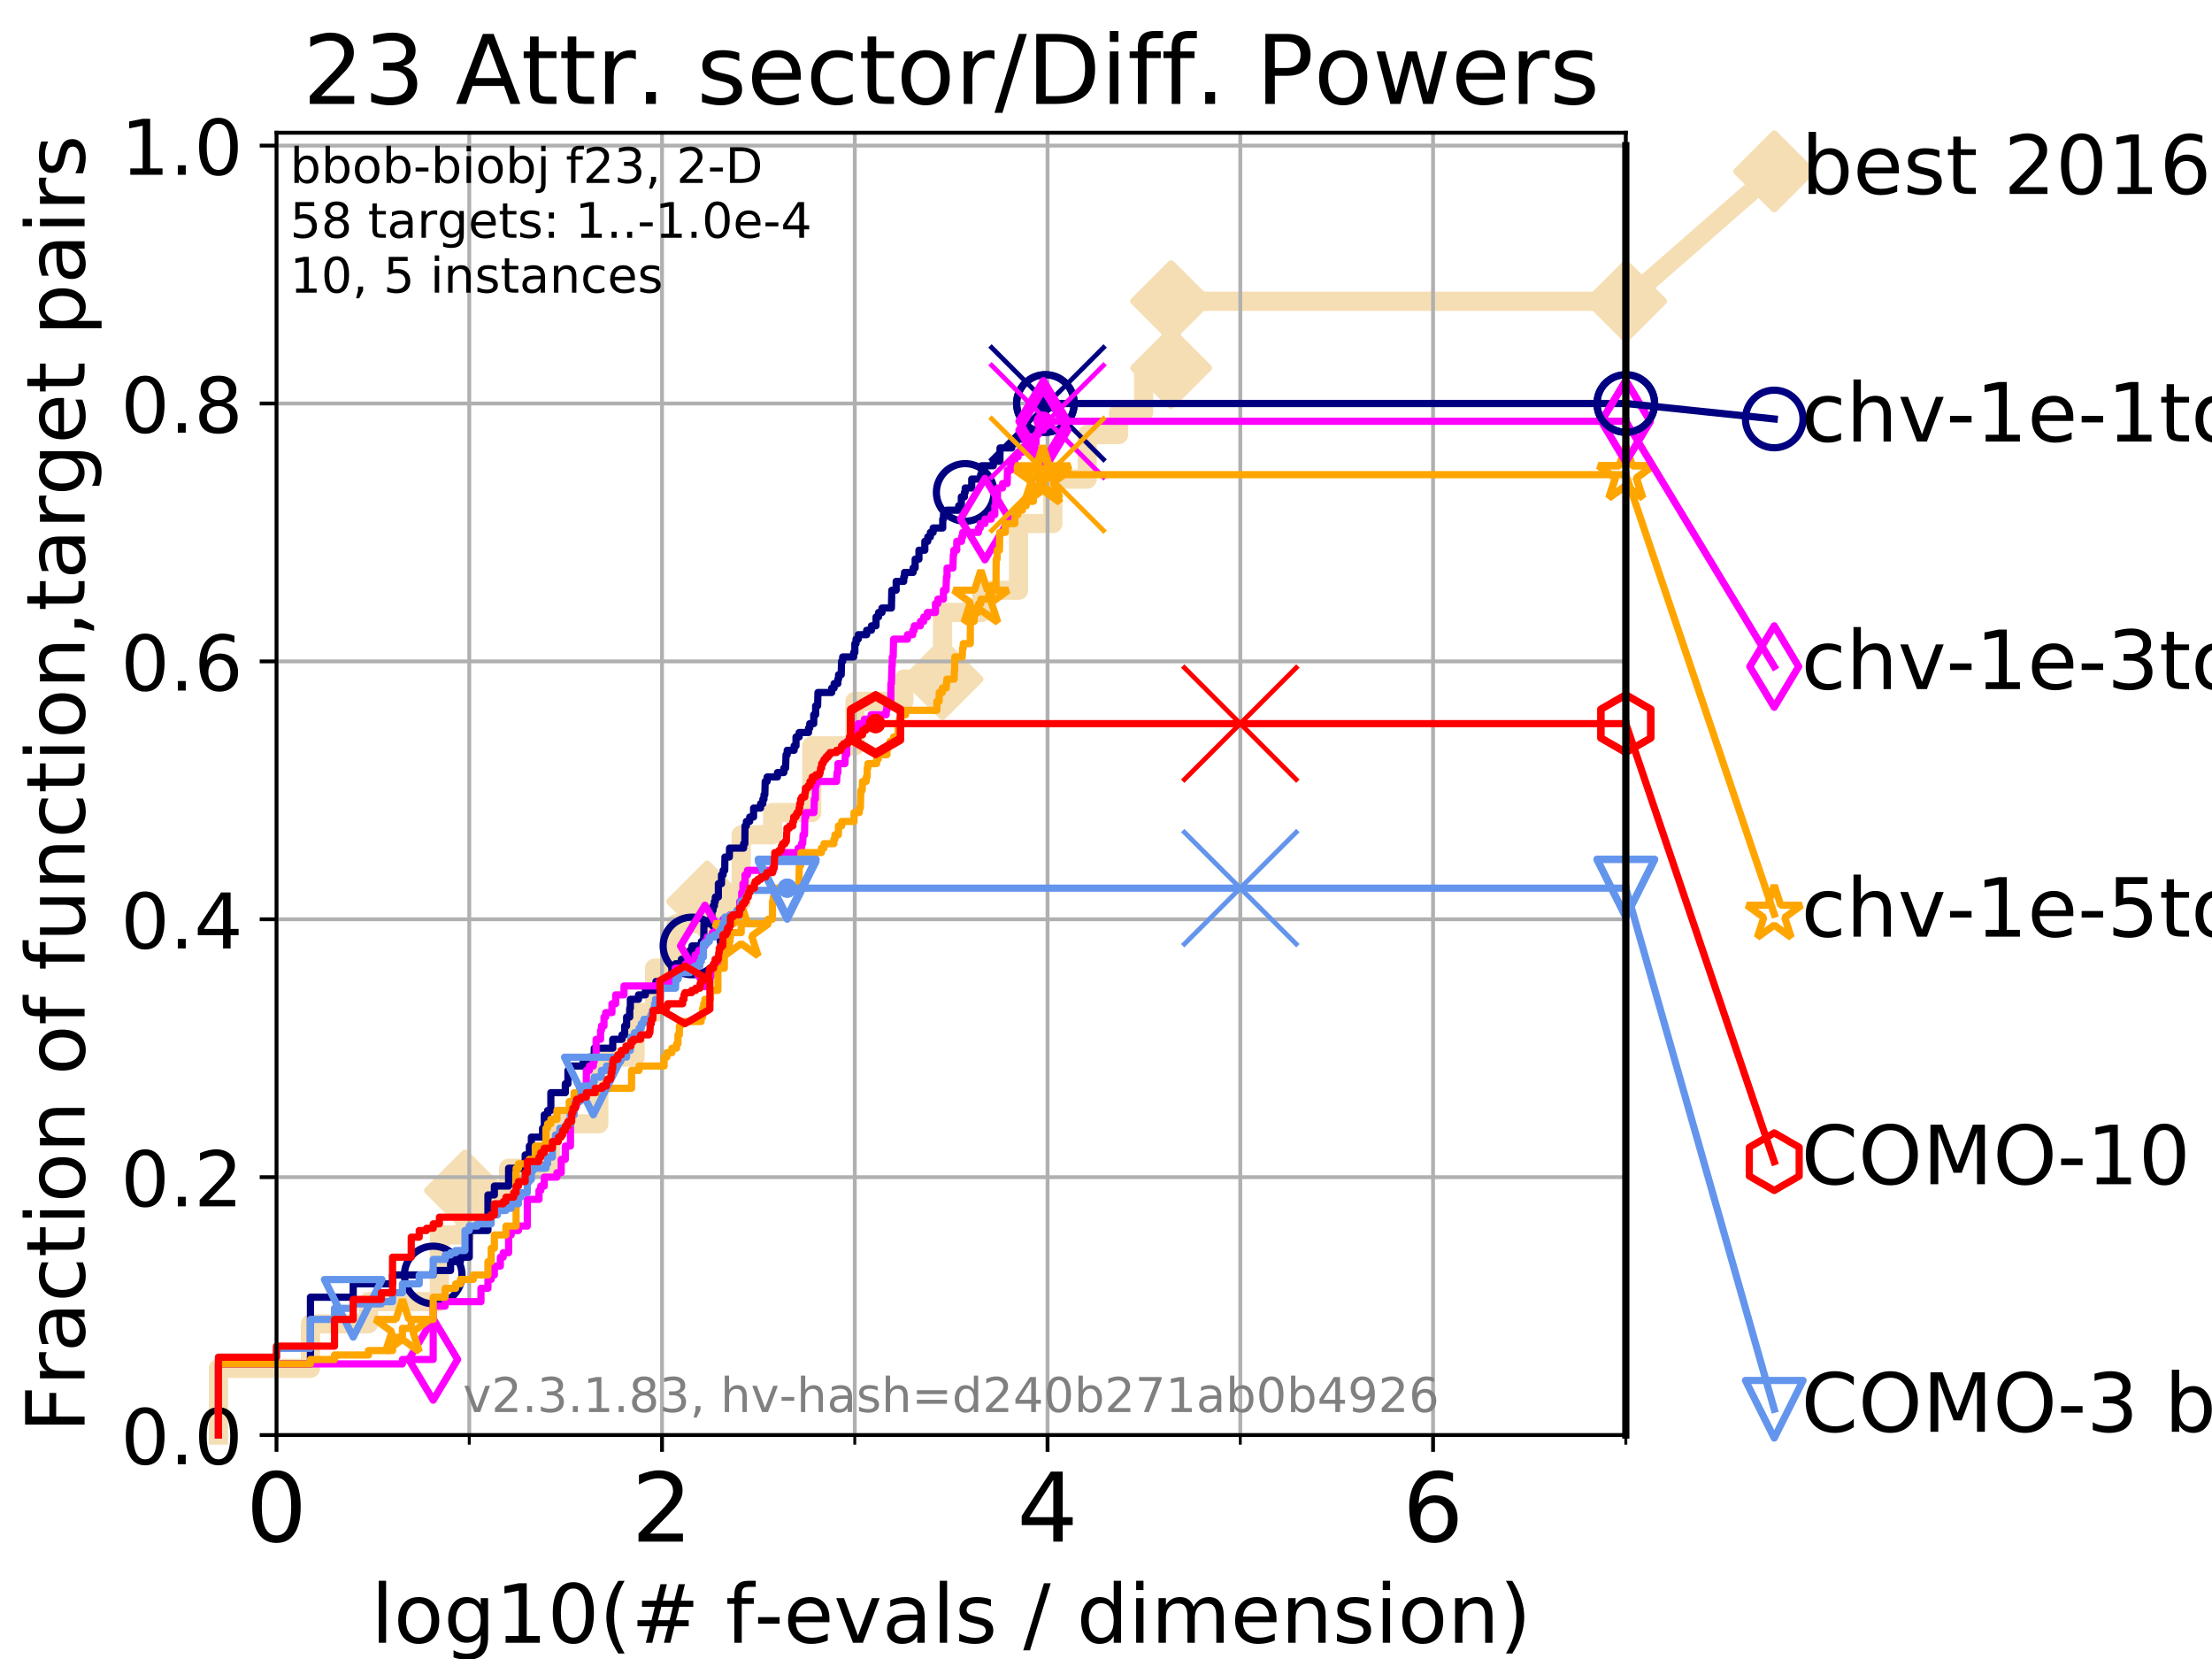 <?xml version="1.0" encoding="utf-8" standalone="no"?>
<!DOCTYPE svg PUBLIC "-//W3C//DTD SVG 1.1//EN"
  "http://www.w3.org/Graphics/SVG/1.1/DTD/svg11.dtd">
<!-- Created with matplotlib (https://matplotlib.org/) -->
<svg height="345.6pt" version="1.1" viewBox="0 0 460.8 345.6" width="460.8pt" xmlns="http://www.w3.org/2000/svg" xmlns:xlink="http://www.w3.org/1999/xlink">
 <defs>
  <style type="text/css">
*{stroke-linecap:butt;stroke-linejoin:round;}
  </style>
 </defs>
 <g id="figure_1">
  <g id="patch_1">
   <path d="M 0 345.6 
L 460.8 345.6 
L 460.8 0 
L 0 0 
z
" style="fill:#ffffff;"/>
  </g>
  <g id="axes_1">
   <g id="patch_2">
    <path d="M 57.6 298.944 
L 338.688 298.944 
L 338.688 27.648 
L 57.6 27.648 
z
" style="fill:#ffffff;"/>
   </g>
   <g id="line2d_1">
    <path d="M 45.512 298.944 
L 45.512 285.05 
L 64.671 285.05 
L 64.671 275.788 
L 76.759 275.788 
L 76.759 271.157 
L 91.535 271.157 
L 91.535 257.263 
L 96.861 257.263 
L 96.861 248.001 
L 105.952 248.001 
L 105.952 243.37 
L 114.751 243.37 
L 114.751 234.107 
L 124.744 234.107 
L 124.744 220.214 
L 132.303 220.214 
L 132.303 210.951 
L 136.362 210.951 
L 136.362 201.689 
L 140.871 201.689 
L 140.871 192.426 
L 147.318 192.426 
L 147.318 187.795 
L 154.406 187.795 
L 154.406 173.901 
L 160.961 173.901 
L 160.961 169.27 
L 169.1 169.27 
L 169.1 155.377 
L 178.101 155.377 
L 178.101 146.114 
L 188.302 146.114 
L 188.302 141.483 
L 196.346 141.483 
L 196.346 127.589 
L 204.52 127.589 
L 204.52 122.958 
L 212.185 122.958 
L 212.185 109.065 
L 219.327 109.065 
L 219.327 99.802 
L 226.478 99.802 
L 226.478 90.54 
L 233.033 90.54 
L 233.033 85.909 
L 238.247 85.909 
L 238.247 76.646 
L 243.968 76.646 
L 243.968 62.753 
L 338.688 62.753 
" style="fill:none;stroke:#f5deb3;stroke-linecap:square;stroke-width:4;"/>
   </g>
   <g id="line2d_2">
    <defs>
     <path d="M 0 7.778 
L 7.778 0 
L 0 -7.778 
L -7.778 0 
z
" id="mf1bf49f779" style="stroke:#f5deb3;stroke-linejoin:miter;stroke-width:1.5;"/>
    </defs>
    <g>
     <use style="fill:#f5deb3;stroke:#f5deb3;stroke-linejoin:miter;stroke-width:1.5;" x="96.861" xlink:href="#mf1bf49f779" y="248.001"/>
     <use style="fill:#f5deb3;stroke:#f5deb3;stroke-linejoin:miter;stroke-width:1.5;" x="147.318" xlink:href="#mf1bf49f779" y="187.795"/>
     <use style="fill:#f5deb3;stroke:#f5deb3;stroke-linejoin:miter;stroke-width:1.5;" x="196.346" xlink:href="#mf1bf49f779" y="141.483"/>
     <use style="fill:#f5deb3;stroke:#f5deb3;stroke-linejoin:miter;stroke-width:1.5;" x="243.968" xlink:href="#mf1bf49f779" y="76.646"/>
     <use style="fill:#f5deb3;stroke:#f5deb3;stroke-linejoin:miter;stroke-width:1.5;" x="243.968" xlink:href="#mf1bf49f779" y="62.753"/>
     <use style="fill:#f5deb3;stroke:#f5deb3;stroke-linejoin:miter;stroke-width:1.5;" x="338.688" xlink:href="#mf1bf49f779" y="62.753"/>
    </g>
   </g>
   <g id="line2d_3">
    <path style="fill:none;stroke:#f5deb3;stroke-linecap:square;stroke-width:4;"/>
    <g/>
   </g>
   <g id="line2d_4">
    <path d="M 338.688 62.753 
L 369.608 35.706 
" style="fill:none;stroke:#f5deb3;stroke-linecap:square;stroke-width:4;"/>
    <g>
     <use style="fill:#f5deb3;stroke:#f5deb3;stroke-linejoin:miter;stroke-width:1.5;" x="338.688" xlink:href="#mf1bf49f779" y="62.753"/>
     <use style="fill:#f5deb3;stroke:#f5deb3;stroke-linejoin:miter;stroke-width:1.5;" x="369.608" xlink:href="#mf1bf49f779" y="35.706"/>
    </g>
   </g>
   <g id="matplotlib.axis_1">
    <g id="xtick_1">
     <g id="line2d_5">
      <path clip-path="url(#pd986e7fc01)" d="M 57.6 298.944 
L 57.6 27.648 
" style="fill:none;stroke:#b0b0b0;stroke-linecap:square;stroke-width:0.8;"/>
     </g>
     <g id="line2d_6">
      <defs>
       <path d="M 0 0 
L 0 3.5 
" id="m3142128193" style="stroke:#000000;stroke-width:0.8;"/>
      </defs>
      <g>
       <use style="stroke:#000000;stroke-width:0.8;" x="57.6" xlink:href="#m3142128193" y="298.944"/>
      </g>
     </g>
     <g id="text_1">
      <!-- 0 -->
      <defs>
       <path d="M 31.781 66.406 
Q 24.172 66.406 20.328 58.906 
Q 16.5 51.422 16.5 36.375 
Q 16.5 21.391 20.328 13.891 
Q 24.172 6.391 31.781 6.391 
Q 39.453 6.391 43.281 13.891 
Q 47.125 21.391 47.125 36.375 
Q 47.125 51.422 43.281 58.906 
Q 39.453 66.406 31.781 66.406 
z
M 31.781 74.219 
Q 44.047 74.219 50.516 64.516 
Q 56.984 54.828 56.984 36.375 
Q 56.984 17.969 50.516 8.266 
Q 44.047 -1.422 31.781 -1.422 
Q 19.531 -1.422 13.062 8.266 
Q 6.594 17.969 6.594 36.375 
Q 6.594 54.828 13.062 64.516 
Q 19.531 74.219 31.781 74.219 
z
" id="DejaVuSans-48"/>
      </defs>
      <g transform="translate(51.237 321.141)scale(0.2 -0.2)">
       <use xlink:href="#DejaVuSans-48"/>
      </g>
     </g>
    </g>
    <g id="xtick_2">
     <g id="line2d_7">
      <path clip-path="url(#pd986e7fc01)" d="M 137.911 298.944 
L 137.911 27.648 
" style="fill:none;stroke:#b0b0b0;stroke-linecap:square;stroke-width:0.8;"/>
     </g>
     <g id="line2d_8">
      <g>
       <use style="stroke:#000000;stroke-width:0.8;" x="137.911" xlink:href="#m3142128193" y="298.944"/>
      </g>
     </g>
     <g id="text_2">
      <!-- 2 -->
      <defs>
       <path d="M 19.188 8.297 
L 53.609 8.297 
L 53.609 0 
L 7.328 0 
L 7.328 8.297 
Q 12.938 14.109 22.625 23.891 
Q 32.328 33.688 34.812 36.531 
Q 39.547 41.844 41.422 45.531 
Q 43.312 49.219 43.312 52.781 
Q 43.312 58.594 39.234 62.25 
Q 35.156 65.922 28.609 65.922 
Q 23.969 65.922 18.812 64.312 
Q 13.672 62.703 7.812 59.422 
L 7.812 69.391 
Q 13.766 71.781 18.938 73 
Q 24.125 74.219 28.422 74.219 
Q 39.75 74.219 46.484 68.547 
Q 53.219 62.891 53.219 53.422 
Q 53.219 48.922 51.531 44.891 
Q 49.859 40.875 45.406 35.406 
Q 44.188 33.984 37.641 27.219 
Q 31.109 20.453 19.188 8.297 
z
" id="DejaVuSans-50"/>
      </defs>
      <g transform="translate(131.548 321.141)scale(0.2 -0.2)">
       <use xlink:href="#DejaVuSans-50"/>
      </g>
     </g>
    </g>
    <g id="xtick_3">
     <g id="line2d_9">
      <path clip-path="url(#pd986e7fc01)" d="M 218.222 298.944 
L 218.222 27.648 
" style="fill:none;stroke:#b0b0b0;stroke-linecap:square;stroke-width:0.8;"/>
     </g>
     <g id="line2d_10">
      <g>
       <use style="stroke:#000000;stroke-width:0.8;" x="218.222" xlink:href="#m3142128193" y="298.944"/>
      </g>
     </g>
     <g id="text_3">
      <!-- 4 -->
      <defs>
       <path d="M 37.797 64.312 
L 12.891 25.391 
L 37.797 25.391 
z
M 35.203 72.906 
L 47.609 72.906 
L 47.609 25.391 
L 58.016 25.391 
L 58.016 17.188 
L 47.609 17.188 
L 47.609 0 
L 37.797 0 
L 37.797 17.188 
L 4.891 17.188 
L 4.891 26.703 
z
" id="DejaVuSans-52"/>
      </defs>
      <g transform="translate(211.859 321.141)scale(0.2 -0.2)">
       <use xlink:href="#DejaVuSans-52"/>
      </g>
     </g>
    </g>
    <g id="xtick_4">
     <g id="line2d_11">
      <path clip-path="url(#pd986e7fc01)" d="M 298.533 298.944 
L 298.533 27.648 
" style="fill:none;stroke:#b0b0b0;stroke-linecap:square;stroke-width:0.8;"/>
     </g>
     <g id="line2d_12">
      <g>
       <use style="stroke:#000000;stroke-width:0.8;" x="298.533" xlink:href="#m3142128193" y="298.944"/>
      </g>
     </g>
     <g id="text_4">
      <!-- 6 -->
      <defs>
       <path d="M 33.016 40.375 
Q 26.375 40.375 22.484 35.828 
Q 18.609 31.297 18.609 23.391 
Q 18.609 15.531 22.484 10.953 
Q 26.375 6.391 33.016 6.391 
Q 39.656 6.391 43.531 10.953 
Q 47.406 15.531 47.406 23.391 
Q 47.406 31.297 43.531 35.828 
Q 39.656 40.375 33.016 40.375 
z
M 52.594 71.297 
L 52.594 62.312 
Q 48.875 64.062 45.094 64.984 
Q 41.312 65.922 37.594 65.922 
Q 27.828 65.922 22.672 59.328 
Q 17.531 52.734 16.797 39.406 
Q 19.672 43.656 24.016 45.922 
Q 28.375 48.188 33.594 48.188 
Q 44.578 48.188 50.953 41.516 
Q 57.328 34.859 57.328 23.391 
Q 57.328 12.156 50.688 5.359 
Q 44.047 -1.422 33.016 -1.422 
Q 20.359 -1.422 13.672 8.266 
Q 6.984 17.969 6.984 36.375 
Q 6.984 53.656 15.188 63.938 
Q 23.391 74.219 37.203 74.219 
Q 40.922 74.219 44.703 73.484 
Q 48.484 72.75 52.594 71.297 
z
" id="DejaVuSans-54"/>
      </defs>
      <g transform="translate(292.17 321.141)scale(0.2 -0.2)">
       <use xlink:href="#DejaVuSans-54"/>
      </g>
     </g>
    </g>
    <g id="xtick_5">
     <g id="line2d_13">
      <path clip-path="url(#pd986e7fc01)" d="M 97.755 298.944 
L 97.755 27.648 
" style="fill:none;stroke:#b0b0b0;stroke-linecap:square;stroke-width:0.8;"/>
     </g>
     <g id="line2d_14">
      <defs>
       <path d="M 0 0 
L 0 2 
" id="mb8735f9f7c" style="stroke:#000000;stroke-width:0.6;"/>
      </defs>
      <g>
       <use style="stroke:#000000;stroke-width:0.6;" x="97.755" xlink:href="#mb8735f9f7c" y="298.944"/>
      </g>
     </g>
    </g>
    <g id="xtick_6">
     <g id="line2d_15">
      <path clip-path="url(#pd986e7fc01)" d="M 178.066 298.944 
L 178.066 27.648 
" style="fill:none;stroke:#b0b0b0;stroke-linecap:square;stroke-width:0.8;"/>
     </g>
     <g id="line2d_16">
      <g>
       <use style="stroke:#000000;stroke-width:0.6;" x="178.066" xlink:href="#mb8735f9f7c" y="298.944"/>
      </g>
     </g>
    </g>
    <g id="xtick_7">
     <g id="line2d_17">
      <path clip-path="url(#pd986e7fc01)" d="M 258.377 298.944 
L 258.377 27.648 
" style="fill:none;stroke:#b0b0b0;stroke-linecap:square;stroke-width:0.8;"/>
     </g>
     <g id="line2d_18">
      <g>
       <use style="stroke:#000000;stroke-width:0.6;" x="258.377" xlink:href="#mb8735f9f7c" y="298.944"/>
      </g>
     </g>
    </g>
    <g id="xtick_8">
     <g id="line2d_19">
      <path clip-path="url(#pd986e7fc01)" d="M 338.688 298.944 
L 338.688 27.648 
" style="fill:none;stroke:#b0b0b0;stroke-linecap:square;stroke-width:0.8;"/>
     </g>
     <g id="line2d_20">
      <g>
       <use style="stroke:#000000;stroke-width:0.6;" x="338.688" xlink:href="#mb8735f9f7c" y="298.944"/>
      </g>
     </g>
    </g>
    <g id="text_5">
     <!-- log10(# f-evals / dimension) -->
     <defs>
      <path d="M 9.422 75.984 
L 18.406 75.984 
L 18.406 0 
L 9.422 0 
z
" id="DejaVuSans-108"/>
      <path d="M 30.609 48.391 
Q 23.391 48.391 19.188 42.75 
Q 14.984 37.109 14.984 27.297 
Q 14.984 17.484 19.156 11.844 
Q 23.344 6.203 30.609 6.203 
Q 37.797 6.203 41.984 11.859 
Q 46.188 17.531 46.188 27.297 
Q 46.188 37.016 41.984 42.703 
Q 37.797 48.391 30.609 48.391 
z
M 30.609 56 
Q 42.328 56 49.016 48.375 
Q 55.719 40.766 55.719 27.297 
Q 55.719 13.875 49.016 6.219 
Q 42.328 -1.422 30.609 -1.422 
Q 18.844 -1.422 12.172 6.219 
Q 5.516 13.875 5.516 27.297 
Q 5.516 40.766 12.172 48.375 
Q 18.844 56 30.609 56 
z
" id="DejaVuSans-111"/>
      <path d="M 45.406 27.984 
Q 45.406 37.75 41.375 43.109 
Q 37.359 48.484 30.078 48.484 
Q 22.859 48.484 18.828 43.109 
Q 14.797 37.75 14.797 27.984 
Q 14.797 18.266 18.828 12.891 
Q 22.859 7.516 30.078 7.516 
Q 37.359 7.516 41.375 12.891 
Q 45.406 18.266 45.406 27.984 
z
M 54.391 6.781 
Q 54.391 -7.172 48.188 -13.984 
Q 42 -20.797 29.203 -20.797 
Q 24.469 -20.797 20.266 -20.094 
Q 16.062 -19.391 12.109 -17.922 
L 12.109 -9.188 
Q 16.062 -11.328 19.922 -12.344 
Q 23.781 -13.375 27.781 -13.375 
Q 36.625 -13.375 41.016 -8.766 
Q 45.406 -4.156 45.406 5.172 
L 45.406 9.625 
Q 42.625 4.781 38.281 2.391 
Q 33.938 0 27.875 0 
Q 17.828 0 11.672 7.656 
Q 5.516 15.328 5.516 27.984 
Q 5.516 40.672 11.672 48.328 
Q 17.828 56 27.875 56 
Q 33.938 56 38.281 53.609 
Q 42.625 51.219 45.406 46.391 
L 45.406 54.688 
L 54.391 54.688 
z
" id="DejaVuSans-103"/>
      <path d="M 12.406 8.297 
L 28.516 8.297 
L 28.516 63.922 
L 10.984 60.406 
L 10.984 69.391 
L 28.422 72.906 
L 38.281 72.906 
L 38.281 8.297 
L 54.391 8.297 
L 54.391 0 
L 12.406 0 
z
" id="DejaVuSans-49"/>
      <path d="M 31 75.875 
Q 24.469 64.656 21.281 53.656 
Q 18.109 42.672 18.109 31.391 
Q 18.109 20.125 21.312 9.062 
Q 24.516 -2 31 -13.188 
L 23.188 -13.188 
Q 15.875 -1.703 12.234 9.375 
Q 8.594 20.453 8.594 31.391 
Q 8.594 42.281 12.203 53.312 
Q 15.828 64.359 23.188 75.875 
z
" id="DejaVuSans-40"/>
      <path d="M 51.125 44 
L 36.922 44 
L 32.812 27.688 
L 47.125 27.688 
z
M 43.797 71.781 
L 38.719 51.516 
L 52.984 51.516 
L 58.109 71.781 
L 65.922 71.781 
L 60.891 51.516 
L 76.125 51.516 
L 76.125 44 
L 58.984 44 
L 54.984 27.688 
L 70.516 27.688 
L 70.516 20.219 
L 53.078 20.219 
L 48 0 
L 40.188 0 
L 45.219 20.219 
L 30.906 20.219 
L 25.875 0 
L 18.016 0 
L 23.094 20.219 
L 7.719 20.219 
L 7.719 27.688 
L 24.906 27.688 
L 29 44 
L 13.281 44 
L 13.281 51.516 
L 30.906 51.516 
L 35.891 71.781 
z
" id="DejaVuSans-35"/>
      <path id="DejaVuSans-32"/>
      <path d="M 37.109 75.984 
L 37.109 68.5 
L 28.516 68.5 
Q 23.688 68.5 21.797 66.547 
Q 19.922 64.594 19.922 59.516 
L 19.922 54.688 
L 34.719 54.688 
L 34.719 47.703 
L 19.922 47.703 
L 19.922 0 
L 10.891 0 
L 10.891 47.703 
L 2.297 47.703 
L 2.297 54.688 
L 10.891 54.688 
L 10.891 58.5 
Q 10.891 67.625 15.141 71.797 
Q 19.391 75.984 28.609 75.984 
z
" id="DejaVuSans-102"/>
      <path d="M 4.891 31.391 
L 31.203 31.391 
L 31.203 23.391 
L 4.891 23.391 
z
" id="DejaVuSans-45"/>
      <path d="M 56.203 29.594 
L 56.203 25.203 
L 14.891 25.203 
Q 15.484 15.922 20.484 11.062 
Q 25.484 6.203 34.422 6.203 
Q 39.594 6.203 44.453 7.469 
Q 49.312 8.734 54.109 11.281 
L 54.109 2.781 
Q 49.266 0.734 44.188 -0.344 
Q 39.109 -1.422 33.891 -1.422 
Q 20.797 -1.422 13.156 6.188 
Q 5.516 13.812 5.516 26.812 
Q 5.516 40.234 12.766 48.109 
Q 20.016 56 32.328 56 
Q 43.359 56 49.781 48.891 
Q 56.203 41.797 56.203 29.594 
z
M 47.219 32.234 
Q 47.125 39.594 43.094 43.984 
Q 39.062 48.391 32.422 48.391 
Q 24.906 48.391 20.391 44.141 
Q 15.875 39.891 15.188 32.172 
z
" id="DejaVuSans-101"/>
      <path d="M 2.984 54.688 
L 12.5 54.688 
L 29.594 8.797 
L 46.688 54.688 
L 56.203 54.688 
L 35.688 0 
L 23.484 0 
z
" id="DejaVuSans-118"/>
      <path d="M 34.281 27.484 
Q 23.391 27.484 19.188 25 
Q 14.984 22.516 14.984 16.5 
Q 14.984 11.719 18.141 8.906 
Q 21.297 6.109 26.703 6.109 
Q 34.188 6.109 38.703 11.406 
Q 43.219 16.703 43.219 25.484 
L 43.219 27.484 
z
M 52.203 31.203 
L 52.203 0 
L 43.219 0 
L 43.219 8.297 
Q 40.141 3.328 35.547 0.953 
Q 30.953 -1.422 24.312 -1.422 
Q 15.922 -1.422 10.953 3.297 
Q 6 8.016 6 15.922 
Q 6 25.141 12.172 29.828 
Q 18.359 34.516 30.609 34.516 
L 43.219 34.516 
L 43.219 35.406 
Q 43.219 41.609 39.141 45 
Q 35.062 48.391 27.688 48.391 
Q 23 48.391 18.547 47.266 
Q 14.109 46.141 10.016 43.891 
L 10.016 52.203 
Q 14.938 54.109 19.578 55.047 
Q 24.219 56 28.609 56 
Q 40.484 56 46.344 49.844 
Q 52.203 43.703 52.203 31.203 
z
" id="DejaVuSans-97"/>
      <path d="M 44.281 53.078 
L 44.281 44.578 
Q 40.484 46.531 36.375 47.5 
Q 32.281 48.484 27.875 48.484 
Q 21.188 48.484 17.844 46.438 
Q 14.5 44.391 14.5 40.281 
Q 14.5 37.156 16.891 35.375 
Q 19.281 33.594 26.516 31.984 
L 29.594 31.297 
Q 39.156 29.25 43.188 25.516 
Q 47.219 21.781 47.219 15.094 
Q 47.219 7.469 41.188 3.016 
Q 35.156 -1.422 24.609 -1.422 
Q 20.219 -1.422 15.453 -0.562 
Q 10.688 0.297 5.422 2 
L 5.422 11.281 
Q 10.406 8.688 15.234 7.391 
Q 20.062 6.109 24.812 6.109 
Q 31.156 6.109 34.562 8.281 
Q 37.984 10.453 37.984 14.406 
Q 37.984 18.062 35.516 20.016 
Q 33.062 21.969 24.703 23.781 
L 21.578 24.516 
Q 13.234 26.266 9.516 29.906 
Q 5.812 33.547 5.812 39.891 
Q 5.812 47.609 11.281 51.797 
Q 16.75 56 26.812 56 
Q 31.781 56 36.172 55.266 
Q 40.578 54.547 44.281 53.078 
z
" id="DejaVuSans-115"/>
      <path d="M 25.391 72.906 
L 33.688 72.906 
L 8.297 -9.281 
L 0 -9.281 
z
" id="DejaVuSans-47"/>
      <path d="M 45.406 46.391 
L 45.406 75.984 
L 54.391 75.984 
L 54.391 0 
L 45.406 0 
L 45.406 8.203 
Q 42.578 3.328 38.25 0.953 
Q 33.938 -1.422 27.875 -1.422 
Q 17.969 -1.422 11.734 6.484 
Q 5.516 14.406 5.516 27.297 
Q 5.516 40.188 11.734 48.094 
Q 17.969 56 27.875 56 
Q 33.938 56 38.25 53.625 
Q 42.578 51.266 45.406 46.391 
z
M 14.797 27.297 
Q 14.797 17.391 18.875 11.75 
Q 22.953 6.109 30.078 6.109 
Q 37.203 6.109 41.297 11.75 
Q 45.406 17.391 45.406 27.297 
Q 45.406 37.203 41.297 42.844 
Q 37.203 48.484 30.078 48.484 
Q 22.953 48.484 18.875 42.844 
Q 14.797 37.203 14.797 27.297 
z
" id="DejaVuSans-100"/>
      <path d="M 9.422 54.688 
L 18.406 54.688 
L 18.406 0 
L 9.422 0 
z
M 9.422 75.984 
L 18.406 75.984 
L 18.406 64.594 
L 9.422 64.594 
z
" id="DejaVuSans-105"/>
      <path d="M 52 44.188 
Q 55.375 50.25 60.062 53.125 
Q 64.75 56 71.094 56 
Q 79.641 56 84.281 50.016 
Q 88.922 44.047 88.922 33.016 
L 88.922 0 
L 79.891 0 
L 79.891 32.719 
Q 79.891 40.578 77.094 44.375 
Q 74.312 48.188 68.609 48.188 
Q 61.625 48.188 57.562 43.547 
Q 53.516 38.922 53.516 30.906 
L 53.516 0 
L 44.484 0 
L 44.484 32.719 
Q 44.484 40.625 41.703 44.406 
Q 38.922 48.188 33.109 48.188 
Q 26.219 48.188 22.156 43.531 
Q 18.109 38.875 18.109 30.906 
L 18.109 0 
L 9.078 0 
L 9.078 54.688 
L 18.109 54.688 
L 18.109 46.188 
Q 21.188 51.219 25.484 53.609 
Q 29.781 56 35.688 56 
Q 41.656 56 45.828 52.969 
Q 50 49.953 52 44.188 
z
" id="DejaVuSans-109"/>
      <path d="M 54.891 33.016 
L 54.891 0 
L 45.906 0 
L 45.906 32.719 
Q 45.906 40.484 42.875 44.328 
Q 39.844 48.188 33.797 48.188 
Q 26.516 48.188 22.312 43.547 
Q 18.109 38.922 18.109 30.906 
L 18.109 0 
L 9.078 0 
L 9.078 54.688 
L 18.109 54.688 
L 18.109 46.188 
Q 21.344 51.125 25.703 53.562 
Q 30.078 56 35.797 56 
Q 45.219 56 50.047 50.172 
Q 54.891 44.344 54.891 33.016 
z
" id="DejaVuSans-110"/>
      <path d="M 8.016 75.875 
L 15.828 75.875 
Q 23.141 64.359 26.781 53.312 
Q 30.422 42.281 30.422 31.391 
Q 30.422 20.453 26.781 9.375 
Q 23.141 -1.703 15.828 -13.188 
L 8.016 -13.188 
Q 14.5 -2 17.703 9.062 
Q 20.906 20.125 20.906 31.391 
Q 20.906 42.672 17.703 53.656 
Q 14.5 64.656 8.016 75.875 
z
" id="DejaVuSans-41"/>
     </defs>
     <g transform="translate(77.303 342.218)scale(0.17 -0.17)">
      <use xlink:href="#DejaVuSans-108"/>
      <use x="27.783" xlink:href="#DejaVuSans-111"/>
      <use x="88.965" xlink:href="#DejaVuSans-103"/>
      <use x="152.441" xlink:href="#DejaVuSans-49"/>
      <use x="216.064" xlink:href="#DejaVuSans-48"/>
      <use x="279.688" xlink:href="#DejaVuSans-40"/>
      <use x="318.701" xlink:href="#DejaVuSans-35"/>
      <use x="402.49" xlink:href="#DejaVuSans-32"/>
      <use x="434.277" xlink:href="#DejaVuSans-102"/>
      <use x="469.404" xlink:href="#DejaVuSans-45"/>
      <use x="505.488" xlink:href="#DejaVuSans-101"/>
      <use x="567.012" xlink:href="#DejaVuSans-118"/>
      <use x="626.191" xlink:href="#DejaVuSans-97"/>
      <use x="687.471" xlink:href="#DejaVuSans-108"/>
      <use x="715.254" xlink:href="#DejaVuSans-115"/>
      <use x="767.354" xlink:href="#DejaVuSans-32"/>
      <use x="799.141" xlink:href="#DejaVuSans-47"/>
      <use x="832.832" xlink:href="#DejaVuSans-32"/>
      <use x="864.619" xlink:href="#DejaVuSans-100"/>
      <use x="928.096" xlink:href="#DejaVuSans-105"/>
      <use x="955.879" xlink:href="#DejaVuSans-109"/>
      <use x="1053.291" xlink:href="#DejaVuSans-101"/>
      <use x="1114.814" xlink:href="#DejaVuSans-110"/>
      <use x="1178.193" xlink:href="#DejaVuSans-115"/>
      <use x="1230.293" xlink:href="#DejaVuSans-105"/>
      <use x="1258.076" xlink:href="#DejaVuSans-111"/>
      <use x="1319.258" xlink:href="#DejaVuSans-110"/>
      <use x="1382.637" xlink:href="#DejaVuSans-41"/>
     </g>
    </g>
   </g>
   <g id="matplotlib.axis_2">
    <g id="ytick_1">
     <g id="line2d_21">
      <path clip-path="url(#pd986e7fc01)" d="M 57.6 298.944 
L 338.688 298.944 
" style="fill:none;stroke:#b0b0b0;stroke-linecap:square;stroke-width:0.8;"/>
     </g>
     <g id="line2d_22">
      <defs>
       <path d="M 0 0 
L -3.5 0 
" id="m184575c9f4" style="stroke:#000000;stroke-width:0.8;"/>
      </defs>
      <g>
       <use style="stroke:#000000;stroke-width:0.8;" x="57.6" xlink:href="#m184575c9f4" y="298.944"/>
      </g>
     </g>
     <g id="text_6">
      <!-- 0.0 -->
      <defs>
       <path d="M 10.688 12.406 
L 21 12.406 
L 21 0 
L 10.688 0 
z
" id="DejaVuSans-46"/>
      </defs>
      <g transform="translate(25.155 305.023)scale(0.16 -0.16)">
       <use xlink:href="#DejaVuSans-48"/>
       <use x="63.623" xlink:href="#DejaVuSans-46"/>
       <use x="95.41" xlink:href="#DejaVuSans-48"/>
      </g>
     </g>
    </g>
    <g id="ytick_2">
     <g id="line2d_23">
      <path clip-path="url(#pd986e7fc01)" d="M 57.6 245.222 
L 338.688 245.222 
" style="fill:none;stroke:#b0b0b0;stroke-linecap:square;stroke-width:0.8;"/>
     </g>
     <g id="line2d_24">
      <g>
       <use style="stroke:#000000;stroke-width:0.8;" x="57.6" xlink:href="#m184575c9f4" y="245.222"/>
      </g>
     </g>
     <g id="text_7">
      <!-- 0.2 -->
      <g transform="translate(25.155 251.301)scale(0.16 -0.16)">
       <use xlink:href="#DejaVuSans-48"/>
       <use x="63.623" xlink:href="#DejaVuSans-46"/>
       <use x="95.41" xlink:href="#DejaVuSans-50"/>
      </g>
     </g>
    </g>
    <g id="ytick_3">
     <g id="line2d_25">
      <path clip-path="url(#pd986e7fc01)" d="M 57.6 191.5 
L 338.688 191.5 
" style="fill:none;stroke:#b0b0b0;stroke-linecap:square;stroke-width:0.8;"/>
     </g>
     <g id="line2d_26">
      <g>
       <use style="stroke:#000000;stroke-width:0.8;" x="57.6" xlink:href="#m184575c9f4" y="191.5"/>
      </g>
     </g>
     <g id="text_8">
      <!-- 0.4 -->
      <g transform="translate(25.155 197.579)scale(0.16 -0.16)">
       <use xlink:href="#DejaVuSans-48"/>
       <use x="63.623" xlink:href="#DejaVuSans-46"/>
       <use x="95.41" xlink:href="#DejaVuSans-52"/>
      </g>
     </g>
    </g>
    <g id="ytick_4">
     <g id="line2d_27">
      <path clip-path="url(#pd986e7fc01)" d="M 57.6 137.778 
L 338.688 137.778 
" style="fill:none;stroke:#b0b0b0;stroke-linecap:square;stroke-width:0.8;"/>
     </g>
     <g id="line2d_28">
      <g>
       <use style="stroke:#000000;stroke-width:0.8;" x="57.6" xlink:href="#m184575c9f4" y="137.778"/>
      </g>
     </g>
     <g id="text_9">
      <!-- 0.6 -->
      <g transform="translate(25.155 143.857)scale(0.16 -0.16)">
       <use xlink:href="#DejaVuSans-48"/>
       <use x="63.623" xlink:href="#DejaVuSans-46"/>
       <use x="95.41" xlink:href="#DejaVuSans-54"/>
      </g>
     </g>
    </g>
    <g id="ytick_5">
     <g id="line2d_29">
      <path clip-path="url(#pd986e7fc01)" d="M 57.6 84.056 
L 338.688 84.056 
" style="fill:none;stroke:#b0b0b0;stroke-linecap:square;stroke-width:0.8;"/>
     </g>
     <g id="line2d_30">
      <g>
       <use style="stroke:#000000;stroke-width:0.8;" x="57.6" xlink:href="#m184575c9f4" y="84.056"/>
      </g>
     </g>
     <g id="text_10">
      <!-- 0.8 -->
      <defs>
       <path d="M 31.781 34.625 
Q 24.75 34.625 20.719 30.859 
Q 16.703 27.094 16.703 20.516 
Q 16.703 13.922 20.719 10.156 
Q 24.75 6.391 31.781 6.391 
Q 38.812 6.391 42.859 10.172 
Q 46.922 13.969 46.922 20.516 
Q 46.922 27.094 42.891 30.859 
Q 38.875 34.625 31.781 34.625 
z
M 21.922 38.812 
Q 15.578 40.375 12.031 44.719 
Q 8.5 49.078 8.5 55.328 
Q 8.5 64.062 14.719 69.141 
Q 20.953 74.219 31.781 74.219 
Q 42.672 74.219 48.875 69.141 
Q 55.078 64.062 55.078 55.328 
Q 55.078 49.078 51.531 44.719 
Q 48 40.375 41.703 38.812 
Q 48.828 37.156 52.797 32.312 
Q 56.781 27.484 56.781 20.516 
Q 56.781 9.906 50.312 4.234 
Q 43.844 -1.422 31.781 -1.422 
Q 19.734 -1.422 13.25 4.234 
Q 6.781 9.906 6.781 20.516 
Q 6.781 27.484 10.781 32.312 
Q 14.797 37.156 21.922 38.812 
z
M 18.312 54.391 
Q 18.312 48.734 21.844 45.562 
Q 25.391 42.391 31.781 42.391 
Q 38.141 42.391 41.719 45.562 
Q 45.312 48.734 45.312 54.391 
Q 45.312 60.062 41.719 63.234 
Q 38.141 66.406 31.781 66.406 
Q 25.391 66.406 21.844 63.234 
Q 18.312 60.062 18.312 54.391 
z
" id="DejaVuSans-56"/>
      </defs>
      <g transform="translate(25.155 90.135)scale(0.16 -0.16)">
       <use xlink:href="#DejaVuSans-48"/>
       <use x="63.623" xlink:href="#DejaVuSans-46"/>
       <use x="95.41" xlink:href="#DejaVuSans-56"/>
      </g>
     </g>
    </g>
    <g id="ytick_6">
     <g id="line2d_31">
      <path clip-path="url(#pd986e7fc01)" d="M 57.6 30.334 
L 338.688 30.334 
" style="fill:none;stroke:#b0b0b0;stroke-linecap:square;stroke-width:0.8;"/>
     </g>
     <g id="line2d_32">
      <g>
       <use style="stroke:#000000;stroke-width:0.8;" x="57.6" xlink:href="#m184575c9f4" y="30.334"/>
      </g>
     </g>
     <g id="text_11">
      <!-- 1.0 -->
      <g transform="translate(25.155 36.413)scale(0.16 -0.16)">
       <use xlink:href="#DejaVuSans-49"/>
       <use x="63.623" xlink:href="#DejaVuSans-46"/>
       <use x="95.41" xlink:href="#DejaVuSans-48"/>
      </g>
     </g>
    </g>
    <g id="text_12">
     <!-- Fraction of function,target pairs -->
     <defs>
      <path d="M 9.812 72.906 
L 51.703 72.906 
L 51.703 64.594 
L 19.672 64.594 
L 19.672 43.109 
L 48.578 43.109 
L 48.578 34.812 
L 19.672 34.812 
L 19.672 0 
L 9.812 0 
z
" id="DejaVuSans-70"/>
      <path d="M 41.109 46.297 
Q 39.594 47.172 37.812 47.578 
Q 36.031 48 33.891 48 
Q 26.266 48 22.188 43.047 
Q 18.109 38.094 18.109 28.812 
L 18.109 0 
L 9.078 0 
L 9.078 54.688 
L 18.109 54.688 
L 18.109 46.188 
Q 20.953 51.172 25.484 53.578 
Q 30.031 56 36.531 56 
Q 37.453 56 38.578 55.875 
Q 39.703 55.766 41.062 55.516 
z
" id="DejaVuSans-114"/>
      <path d="M 48.781 52.594 
L 48.781 44.188 
Q 44.969 46.297 41.141 47.344 
Q 37.312 48.391 33.406 48.391 
Q 24.656 48.391 19.812 42.844 
Q 14.984 37.312 14.984 27.297 
Q 14.984 17.281 19.812 11.734 
Q 24.656 6.203 33.406 6.203 
Q 37.312 6.203 41.141 7.25 
Q 44.969 8.297 48.781 10.406 
L 48.781 2.094 
Q 45.016 0.344 40.984 -0.531 
Q 36.969 -1.422 32.422 -1.422 
Q 20.062 -1.422 12.781 6.344 
Q 5.516 14.109 5.516 27.297 
Q 5.516 40.672 12.859 48.328 
Q 20.219 56 33.016 56 
Q 37.156 56 41.109 55.141 
Q 45.062 54.297 48.781 52.594 
z
" id="DejaVuSans-99"/>
      <path d="M 18.312 70.219 
L 18.312 54.688 
L 36.812 54.688 
L 36.812 47.703 
L 18.312 47.703 
L 18.312 18.016 
Q 18.312 11.328 20.141 9.422 
Q 21.969 7.516 27.594 7.516 
L 36.812 7.516 
L 36.812 0 
L 27.594 0 
Q 17.188 0 13.234 3.875 
Q 9.281 7.766 9.281 18.016 
L 9.281 47.703 
L 2.688 47.703 
L 2.688 54.688 
L 9.281 54.688 
L 9.281 70.219 
z
" id="DejaVuSans-116"/>
      <path d="M 8.5 21.578 
L 8.5 54.688 
L 17.484 54.688 
L 17.484 21.922 
Q 17.484 14.156 20.5 10.266 
Q 23.531 6.391 29.594 6.391 
Q 36.859 6.391 41.078 11.031 
Q 45.312 15.672 45.312 23.688 
L 45.312 54.688 
L 54.297 54.688 
L 54.297 0 
L 45.312 0 
L 45.312 8.406 
Q 42.047 3.422 37.719 1 
Q 33.406 -1.422 27.688 -1.422 
Q 18.266 -1.422 13.375 4.438 
Q 8.5 10.297 8.5 21.578 
z
M 31.109 56 
z
" id="DejaVuSans-117"/>
      <path d="M 11.719 12.406 
L 22.016 12.406 
L 22.016 4 
L 14.016 -11.625 
L 7.719 -11.625 
L 11.719 4 
z
" id="DejaVuSans-44"/>
      <path d="M 18.109 8.203 
L 18.109 -20.797 
L 9.078 -20.797 
L 9.078 54.688 
L 18.109 54.688 
L 18.109 46.391 
Q 20.953 51.266 25.266 53.625 
Q 29.594 56 35.594 56 
Q 45.562 56 51.781 48.094 
Q 58.016 40.188 58.016 27.297 
Q 58.016 14.406 51.781 6.484 
Q 45.562 -1.422 35.594 -1.422 
Q 29.594 -1.422 25.266 0.953 
Q 20.953 3.328 18.109 8.203 
z
M 48.688 27.297 
Q 48.688 37.203 44.609 42.844 
Q 40.531 48.484 33.406 48.484 
Q 26.266 48.484 22.188 42.844 
Q 18.109 37.203 18.109 27.297 
Q 18.109 17.391 22.188 11.75 
Q 26.266 6.109 33.406 6.109 
Q 40.531 6.109 44.609 11.75 
Q 48.688 17.391 48.688 27.297 
z
" id="DejaVuSans-112"/>
     </defs>
     <g transform="translate(17.62 298.435)rotate(-90)scale(0.17 -0.17)">
      <use xlink:href="#DejaVuSans-70"/>
      <use x="57.41" xlink:href="#DejaVuSans-114"/>
      <use x="98.523" xlink:href="#DejaVuSans-97"/>
      <use x="159.803" xlink:href="#DejaVuSans-99"/>
      <use x="214.783" xlink:href="#DejaVuSans-116"/>
      <use x="253.992" xlink:href="#DejaVuSans-105"/>
      <use x="281.775" xlink:href="#DejaVuSans-111"/>
      <use x="342.957" xlink:href="#DejaVuSans-110"/>
      <use x="406.336" xlink:href="#DejaVuSans-32"/>
      <use x="438.123" xlink:href="#DejaVuSans-111"/>
      <use x="499.305" xlink:href="#DejaVuSans-102"/>
      <use x="534.51" xlink:href="#DejaVuSans-32"/>
      <use x="566.297" xlink:href="#DejaVuSans-102"/>
      <use x="601.502" xlink:href="#DejaVuSans-117"/>
      <use x="664.881" xlink:href="#DejaVuSans-110"/>
      <use x="728.26" xlink:href="#DejaVuSans-99"/>
      <use x="783.24" xlink:href="#DejaVuSans-116"/>
      <use x="822.449" xlink:href="#DejaVuSans-105"/>
      <use x="850.232" xlink:href="#DejaVuSans-111"/>
      <use x="911.414" xlink:href="#DejaVuSans-110"/>
      <use x="974.793" xlink:href="#DejaVuSans-44"/>
      <use x="1006.58" xlink:href="#DejaVuSans-116"/>
      <use x="1045.789" xlink:href="#DejaVuSans-97"/>
      <use x="1107.068" xlink:href="#DejaVuSans-114"/>
      <use x="1148.166" xlink:href="#DejaVuSans-103"/>
      <use x="1211.643" xlink:href="#DejaVuSans-101"/>
      <use x="1273.166" xlink:href="#DejaVuSans-116"/>
      <use x="1312.375" xlink:href="#DejaVuSans-32"/>
      <use x="1344.162" xlink:href="#DejaVuSans-112"/>
      <use x="1407.639" xlink:href="#DejaVuSans-97"/>
      <use x="1468.918" xlink:href="#DejaVuSans-105"/>
      <use x="1496.701" xlink:href="#DejaVuSans-114"/>
      <use x="1537.814" xlink:href="#DejaVuSans-115"/>
     </g>
    </g>
   </g>
   <g id="line2d_33">
    <defs>
     <path d="M 0 1.5 
C 0.398 1.5 0.779 1.342 1.061 1.061 
C 1.342 0.779 1.5 0.398 1.5 0 
C 1.5 -0.398 1.342 -0.779 1.061 -1.061 
C 0.779 -1.342 0.398 -1.5 0 -1.5 
C -0.398 -1.5 -0.779 -1.342 -1.061 -1.061 
C -1.342 -0.779 -1.5 -0.398 -1.5 0 
C -1.5 0.398 -1.342 0.779 -1.061 1.061 
C -0.779 1.342 -0.398 1.5 0 1.5 
z
" id="m3957c1a56b" style="stroke:#f5deb3;"/>
    </defs>
    <g>
     <use style="fill:#f5deb3;stroke:#f5deb3;" x="243.968" xlink:href="#m3957c1a56b" y="62.753"/>
     <use style="fill:#f5deb3;stroke:#f5deb3;" x="243.968" xlink:href="#m3957c1a56b" y="62.753"/>
    </g>
   </g>
   <g id="line2d_34">
    <defs>
     <path d="M 0 1.5 
C 0.398 1.5 0.779 1.342 1.061 1.061 
C 1.342 0.779 1.5 0.398 1.5 0 
C 1.5 -0.398 1.342 -0.779 1.061 -1.061 
C 0.779 -1.342 0.398 -1.5 0 -1.5 
C -0.398 -1.5 -0.779 -1.342 -1.061 -1.061 
C -1.342 -0.779 -1.5 -0.398 -1.5 0 
C -1.5 0.398 -1.342 0.779 -1.061 1.061 
C -0.779 1.342 -0.398 1.5 0 1.5 
z
" id="m894f13a4f8" style="stroke:#000080;"/>
    </defs>
    <g>
     <use style="fill:#000080;stroke:#000080;" x="217.779" xlink:href="#m894f13a4f8" y="84.056"/>
     <use style="fill:#000080;stroke:#000080;" x="217.779" xlink:href="#m894f13a4f8" y="84.056"/>
    </g>
   </g>
   <g id="line2d_35">
    <path d="M 45.512 298.944 
L 45.512 284.124 
L 64.671 284.124 
L 64.671 270.231 
L 73.579 270.231 
L 73.579 267.452 
L 81.776 267.452 
L 81.776 265.599 
L 90.243 265.599 
L 90.243 264.673 
L 93.864 264.673 
L 93.864 262.821 
L 95.918 262.821 
L 95.918 261.894 
L 97.755 261.894 
L 97.755 256.337 
L 101.647 256.337 
L 101.647 248.927 
L 102.989 248.927 
L 102.989 247.075 
L 105.952 247.075 
L 105.952 243.37 
L 109.402 243.37 
L 109.402 240.591 
L 110.274 240.591 
L 110.274 238.738 
L 110.694 238.738 
L 110.694 236.886 
L 113.023 236.886 
L 113.023 235.033 
L 113.383 235.033 
L 113.383 232.255 
L 114.08 232.255 
L 114.08 231.328 
L 114.751 231.328 
L 114.751 227.623 
L 117.765 227.623 
L 117.765 225.771 
L 118.31 225.771 
L 118.31 222.992 
L 118.577 222.992 
L 118.577 222.066 
L 121.49 222.066 
L 121.49 221.14 
L 122.782 221.14 
L 122.782 220.214 
L 123.791 220.214 
L 123.791 218.361 
L 127.643 218.361 
L 127.643 216.509 
L 129.574 216.509 
L 129.574 215.582 
L 130.128 215.582 
L 130.128 213.73 
L 130.532 213.73 
L 130.532 211.877 
L 131.185 211.877 
L 131.185 210.025 
L 131.313 210.025 
L 131.313 208.172 
L 133.01 208.172 
L 133.01 207.246 
L 134.45 207.246 
L 134.45 206.32 
L 136.645 206.32 
L 136.645 204.467 
L 139.253 204.467 
L 139.253 203.541 
L 139.965 203.541 
L 139.965 201.689 
L 140.723 201.689 
L 140.723 200.762 
L 141.941 200.762 
L 141.941 199.836 
L 143.591 199.836 
L 143.591 198.91 
L 143.716 198.91 
L 143.716 197.984 
L 144.148 197.984 
L 144.148 197.057 
L 146.107 197.057 
L 146.107 196.131 
L 146.591 196.131 
L 146.644 192.426 
L 147.918 192.426 
L 147.918 191.5 
L 148.306 191.5 
L 148.306 189.648 
L 148.545 189.648 
L 148.545 188.721 
L 148.827 188.721 
L 148.827 187.795 
L 149.012 187.795 
L 149.012 186.869 
L 149.647 186.869 
L 149.647 184.09 
L 150.301 184.09 
L 150.301 182.238 
L 150.641 182.238 
L 150.641 181.311 
L 150.974 181.311 
L 151.015 178.533 
L 151.936 178.533 
L 151.975 176.68 
L 154.906 176.68 
L 154.906 175.754 
L 155.168 175.754 
L 155.2 172.049 
L 155.489 172.049 
L 155.489 171.123 
L 156.175 171.123 
L 156.175 170.196 
L 156.982 170.196 
L 156.982 168.344 
L 158.439 168.344 
L 158.439 167.418 
L 158.916 167.418 
L 158.916 166.492 
L 159.15 166.492 
L 159.15 165.565 
L 159.329 165.565 
L 159.406 162.787 
L 159.808 162.787 
L 159.808 161.86 
L 161.956 161.86 
L 161.956 160.934 
L 163.287 160.934 
L 163.287 160.008 
L 163.65 160.008 
L 163.749 157.229 
L 163.985 157.229 
L 163.985 156.303 
L 165.429 156.303 
L 165.429 155.377 
L 165.821 155.377 
L 165.821 153.524 
L 166.477 153.524 
L 166.477 152.598 
L 168.431 152.598 
L 168.431 151.672 
L 168.686 151.672 
L 168.686 150.745 
L 169.517 150.745 
L 169.517 148.893 
L 169.912 148.893 
L 169.912 147.04 
L 170.324 147.04 
L 170.392 144.262 
L 173.269 144.262 
L 173.269 143.336 
L 173.767 143.336 
L 173.767 142.409 
L 174.531 142.409 
L 174.531 141.483 
L 174.69 141.483 
L 174.69 140.557 
L 175.242 140.557 
L 175.304 137.778 
L 175.547 137.778 
L 175.547 136.852 
L 177.829 136.852 
L 177.829 135.926 
L 178.084 135.926 
L 178.084 134.073 
L 178.335 134.073 
L 178.335 133.147 
L 178.792 133.147 
L 178.792 132.221 
L 180.542 132.221 
L 180.542 131.294 
L 181.541 131.294 
L 181.541 130.368 
L 182.487 130.368 
L 182.5 128.516 
L 183.026 128.516 
L 183.026 127.589 
L 183.74 127.589 
L 183.74 126.663 
L 185.698 126.663 
L 185.777 122.958 
L 186.688 122.958 
L 186.688 121.106 
L 188.263 121.106 
L 188.263 120.179 
L 188.428 120.179 
L 188.428 119.253 
L 190.207 119.253 
L 190.207 118.327 
L 190.64 118.327 
L 190.64 116.475 
L 191.432 116.475 
L 191.432 114.622 
L 192.66 114.622 
L 192.66 112.77 
L 193.268 112.77 
L 193.268 111.843 
L 193.814 111.843 
L 193.814 110.917 
L 194.391 110.917 
L 194.391 109.991 
L 196.386 109.991 
L 196.386 108.138 
L 196.544 108.138 
L 196.544 107.212 
L 197.211 107.212 
L 197.211 106.286 
L 199.713 106.286 
L 199.713 105.36 
L 200.264 105.36 
L 200.264 103.507 
L 200.906 103.507 
L 200.906 102.581 
L 201.066 102.581 
L 201.066 101.655 
L 202.429 101.655 
L 202.429 99.802 
L 204.287 99.802 
L 204.287 98.876 
L 204.497 98.876 
L 204.497 97.023 
L 206.925 97.023 
L 206.925 96.097 
L 208.305 96.097 
L 208.322 93.318 
L 210.761 93.318 
L 210.761 92.392 
L 211.719 92.392 
L 211.719 91.466 
L 212.941 91.466 
L 212.941 89.614 
L 216.499 89.614 
L 216.499 88.687 
L 216.674 88.687 
L 216.674 86.835 
L 217.533 86.835 
L 217.533 85.909 
L 217.779 85.909 
L 217.779 84.056 
L 338.688 84.056 
L 338.688 84.056 
" style="fill:none;stroke:#000080;stroke-linecap:square;stroke-width:1.5;"/>
   </g>
   <g id="line2d_36">
    <defs>
     <path d="M 0 6 
C 1.591 6 3.117 5.368 4.243 4.243 
C 5.368 3.117 6 1.591 6 0 
C 6 -1.591 5.368 -3.117 4.243 -4.243 
C 3.117 -5.368 1.591 -6 0 -6 
C -1.591 -6 -3.117 -5.368 -4.243 -4.243 
C -5.368 -3.117 -6 -1.591 -6 0 
C -6 1.591 -5.368 3.117 -4.243 4.243 
C -3.117 5.368 -1.591 6 0 6 
z
" id="m9bbf7e36ba" style="stroke:#000080;stroke-width:1.5;"/>
    </defs>
    <g>
     <use style="fill-opacity:0;stroke:#000080;stroke-width:1.5;" x="90.243" xlink:href="#m9bbf7e36ba" y="265.599"/>
     <use style="fill-opacity:0;stroke:#000080;stroke-width:1.5;" x="144.148" xlink:href="#m9bbf7e36ba" y="197.057"/>
     <use style="fill-opacity:0;stroke:#000080;stroke-width:1.5;" x="201.066" xlink:href="#m9bbf7e36ba" y="102.581"/>
     <use style="fill-opacity:0;stroke:#000080;stroke-width:1.5;" x="217.779" xlink:href="#m9bbf7e36ba" y="84.056"/>
     <use style="fill-opacity:0;stroke:#000080;stroke-width:1.5;" x="217.779" xlink:href="#m9bbf7e36ba" y="84.056"/>
     <use style="fill-opacity:0;stroke:#000080;stroke-width:1.5;" x="338.688" xlink:href="#m9bbf7e36ba" y="84.056"/>
    </g>
   </g>
   <g id="line2d_37">
    <path style="fill:none;stroke:#000080;stroke-linecap:square;stroke-width:1.5;"/>
    <g/>
   </g>
   <g id="line2d_38">
    <path clip-path="url(#pd986e7fc01)" d="M 218.224 84.056 
" style="fill:none;stroke:#000080;stroke-linecap:square;stroke-width:1.5;"/>
    <defs>
     <path d="M -12 12 
L 12 -12 
M -12 -12 
L 12 12 
" id="mf410963e36" style="stroke:#000080;"/>
    </defs>
    <g clip-path="url(#pd986e7fc01)">
     <use style="fill:#000080;stroke:#000080;" x="218.224" xlink:href="#mf410963e36" y="84.056"/>
    </g>
   </g>
   <g id="line2d_39">
    <defs>
     <path d="M 0 1.5 
C 0.398 1.5 0.779 1.342 1.061 1.061 
C 1.342 0.779 1.5 0.398 1.5 0 
C 1.5 -0.398 1.342 -0.779 1.061 -1.061 
C 0.779 -1.342 0.398 -1.5 0 -1.5 
C -0.398 -1.5 -0.779 -1.342 -1.061 -1.061 
C -1.342 -0.779 -1.5 -0.398 -1.5 0 
C -1.5 0.398 -1.342 0.779 -1.061 1.061 
C -0.779 1.342 -0.398 1.5 0 1.5 
z
" id="m5467cedc24" style="stroke:#ff00ff;"/>
    </defs>
    <g>
     <use style="fill:#ff00ff;stroke:#ff00ff;" x="217.356" xlink:href="#m5467cedc24" y="87.761"/>
     <use style="fill:#ff00ff;stroke:#ff00ff;" x="217.356" xlink:href="#m5467cedc24" y="87.761"/>
    </g>
   </g>
   <g id="line2d_40">
    <path d="M 45.512 298.944 
L 45.512 284.124 
L 83.83 284.124 
L 83.83 283.198 
L 90.243 283.198 
L 90.243 272.083 
L 92.738 272.083 
L 92.738 271.157 
L 100.193 271.157 
L 100.193 268.378 
L 101.647 268.378 
L 101.647 266.526 
L 102.331 266.526 
L 102.331 265.599 
L 102.989 265.599 
L 102.989 263.747 
L 104.235 263.747 
L 104.235 261.894 
L 104.826 261.894 
L 104.826 260.968 
L 105.952 260.968 
L 105.952 257.263 
L 106.489 257.263 
L 106.489 256.337 
L 108.006 256.337 
L 108.006 255.411 
L 109.843 255.411 
L 109.843 249.853 
L 112.281 249.853 
L 112.281 248.001 
L 112.656 248.001 
L 112.656 247.075 
L 113.383 247.075 
L 113.383 245.222 
L 116.02 245.222 
L 116.02 244.296 
L 116.914 244.296 
L 116.914 241.517 
L 117.765 241.517 
L 117.765 238.738 
L 118.839 238.738 
L 118.839 232.255 
L 119.352 232.255 
L 119.352 230.402 
L 120.094 230.402 
L 120.094 228.55 
L 120.806 228.55 
L 120.806 226.697 
L 122.148 226.697 
L 122.148 222.992 
L 122.782 222.992 
L 122.782 222.066 
L 123.594 222.066 
L 123.594 221.14 
L 123.791 221.14 
L 123.791 220.214 
L 124.178 220.214 
L 124.178 216.509 
L 125.111 216.509 
L 125.111 214.656 
L 125.292 214.656 
L 125.292 213.73 
L 125.823 213.73 
L 125.823 211.877 
L 126.168 211.877 
L 126.168 210.951 
L 127.485 210.951 
L 127.485 209.099 
L 128.26 209.099 
L 128.26 207.246 
L 129.991 207.246 
L 129.991 205.394 
L 137.29 205.394 
L 137.29 204.467 
L 139.965 204.467 
L 139.965 203.541 
L 140.649 203.541 
L 140.649 201.689 
L 142.818 201.689 
L 142.818 200.762 
L 144.807 200.762 
L 144.807 198.91 
L 145.554 198.91 
L 145.554 197.984 
L 146.431 197.984 
L 146.431 197.057 
L 146.854 197.057 
L 146.854 196.131 
L 147.318 196.131 
L 147.318 195.205 
L 148.402 195.205 
L 148.402 194.279 
L 149.196 194.279 
L 149.196 193.353 
L 150.641 193.353 
L 150.641 191.5 
L 152.053 191.5 
L 152.053 190.574 
L 153.925 190.574 
L 153.925 189.648 
L 154.098 189.648 
L 154.098 187.795 
L 154.507 187.795 
L 154.507 185.943 
L 154.774 185.943 
L 154.774 184.09 
L 155.2 184.09 
L 155.2 182.238 
L 155.71 182.238 
L 155.71 181.311 
L 161.1 181.311 
L 161.1 179.459 
L 161.867 179.459 
L 161.867 177.606 
L 166.272 177.606 
L 166.272 176.68 
L 166.962 176.68 
L 166.962 175.754 
L 167.223 175.754 
L 167.288 173.901 
L 167.593 173.901 
L 167.672 170.196 
L 167.877 170.196 
L 167.877 169.27 
L 169.56 169.27 
L 169.645 166.492 
L 169.842 166.492 
L 169.87 163.713 
L 170.023 163.713 
L 170.023 162.787 
L 174.283 162.787 
L 174.37 160.934 
L 174.552 160.934 
L 174.552 159.082 
L 176.014 159.082 
L 176.093 157.229 
L 176.374 157.229 
L 176.422 154.45 
L 178.084 154.45 
L 178.084 153.524 
L 178.343 153.524 
L 178.343 151.672 
L 178.767 151.672 
L 178.767 150.745 
L 180.074 150.745 
L 180.074 149.819 
L 181.462 149.819 
L 181.462 148.893 
L 184.612 148.893 
L 184.612 147.967 
L 184.755 147.967 
L 184.755 146.114 
L 185.568 146.114 
L 185.596 142.409 
L 185.698 142.409 
L 185.805 138.704 
L 185.866 138.704 
L 185.883 136.852 
L 186.066 136.852 
L 186.153 133.147 
L 189.038 133.147 
L 189.038 132.221 
L 190.15 132.221 
L 190.15 131.294 
L 190.461 131.294 
L 190.461 130.368 
L 191.741 130.368 
L 191.741 129.442 
L 192.439 129.442 
L 192.439 128.516 
L 193.188 128.516 
L 193.188 127.589 
L 194.873 127.589 
L 194.873 125.737 
L 195.381 125.737 
L 195.381 124.811 
L 196.532 124.811 
L 196.532 122.958 
L 197.068 122.958 
L 197.17 120.179 
L 197.289 120.179 
L 197.289 118.327 
L 198.503 118.327 
L 198.6 115.548 
L 198.685 115.548 
L 198.685 114.622 
L 199.308 114.622 
L 199.308 112.77 
L 200.317 112.77 
L 200.317 111.843 
L 200.557 111.843 
L 200.557 110.917 
L 203.835 110.917 
L 203.835 109.991 
L 204.205 109.991 
L 204.205 109.065 
L 205.177 109.065 
L 205.177 108.138 
L 206.486 108.138 
L 206.486 107.212 
L 207.242 107.212 
L 207.242 105.36 
L 207.421 105.36 
L 207.421 103.507 
L 207.797 103.507 
L 207.797 101.655 
L 208.846 101.655 
L 208.846 100.728 
L 209.815 100.728 
L 209.872 97.95 
L 210.549 97.95 
L 210.549 96.097 
L 211.387 96.097 
L 211.387 95.171 
L 212.082 95.171 
L 212.082 94.245 
L 212.92 94.245 
L 212.92 93.318 
L 215.169 93.318 
L 215.169 92.392 
L 215.818 92.392 
L 215.818 90.54 
L 216.291 90.54 
L 216.291 89.614 
L 217.356 89.614 
L 217.356 87.761 
L 338.688 87.761 
L 338.688 87.761 
" style="fill:none;stroke:#ff00ff;stroke-linecap:square;stroke-width:1.5;"/>
   </g>
   <g id="line2d_41">
    <defs>
     <path d="M 0 8.485 
L 5.091 0 
L 0 -8.485 
L -5.091 0 
z
" id="m8e043b3d39" style="stroke:#ff00ff;stroke-linejoin:miter;stroke-width:1.5;"/>
    </defs>
    <g>
     <use style="fill-opacity:0;stroke:#ff00ff;stroke-linejoin:miter;stroke-width:1.5;" x="90.243" xlink:href="#m8e043b3d39" y="283.198"/>
     <use style="fill-opacity:0;stroke:#ff00ff;stroke-linejoin:miter;stroke-width:1.5;" x="146.854" xlink:href="#m8e043b3d39" y="197.057"/>
     <use style="fill-opacity:0;stroke:#ff00ff;stroke-linejoin:miter;stroke-width:1.5;" x="205.177" xlink:href="#m8e043b3d39" y="108.138"/>
     <use style="fill-opacity:0;stroke:#ff00ff;stroke-linejoin:miter;stroke-width:1.5;" x="217.356" xlink:href="#m8e043b3d39" y="89.614"/>
     <use style="fill-opacity:0;stroke:#ff00ff;stroke-linejoin:miter;stroke-width:1.5;" x="217.356" xlink:href="#m8e043b3d39" y="87.761"/>
     <use style="fill-opacity:0;stroke:#ff00ff;stroke-linejoin:miter;stroke-width:1.5;" x="338.688" xlink:href="#m8e043b3d39" y="87.761"/>
    </g>
   </g>
   <g id="line2d_42">
    <path style="fill:none;stroke:#ff00ff;stroke-linecap:square;stroke-width:1.5;"/>
    <g/>
   </g>
   <g id="line2d_43">
    <path clip-path="url(#pd986e7fc01)" d="M 218.224 87.761 
" style="fill:none;stroke:#ff00ff;stroke-linecap:square;stroke-width:1.5;"/>
    <defs>
     <path d="M -12 12 
L 12 -12 
M -12 -12 
L 12 12 
" id="m9fbff6c75d" style="stroke:#ff00ff;"/>
    </defs>
    <g clip-path="url(#pd986e7fc01)">
     <use style="fill:#ff00ff;stroke:#ff00ff;" x="218.224" xlink:href="#m9fbff6c75d" y="87.761"/>
    </g>
   </g>
   <g id="line2d_44">
    <defs>
     <path d="M 0 1.5 
C 0.398 1.5 0.779 1.342 1.061 1.061 
C 1.342 0.779 1.5 0.398 1.5 0 
C 1.5 -0.398 1.342 -0.779 1.061 -1.061 
C 0.779 -1.342 0.398 -1.5 0 -1.5 
C -0.398 -1.5 -0.779 -1.342 -1.061 -1.061 
C -1.342 -0.779 -1.5 -0.398 -1.5 0 
C -1.5 0.398 -1.342 0.779 -1.061 1.061 
C -0.779 1.342 -0.398 1.5 0 1.5 
z
" id="m76a38c01e0" style="stroke:#ffa500;"/>
    </defs>
    <g>
     <use style="fill:#ffa500;stroke:#ffa500;" x="217.237" xlink:href="#m76a38c01e0" y="98.876"/>
     <use style="fill:#ffa500;stroke:#ffa500;" x="217.237" xlink:href="#m76a38c01e0" y="98.876"/>
    </g>
   </g>
   <g id="line2d_45">
    <path d="M 45.512 298.944 
L 45.512 284.124 
L 64.671 284.124 
L 64.671 283.198 
L 69.688 283.198 
L 69.688 282.272 
L 76.759 282.272 
L 76.759 281.345 
L 81.776 281.345 
L 81.776 278.567 
L 83.83 278.567 
L 83.83 276.714 
L 85.667 276.714 
L 85.667 274.862 
L 90.243 274.862 
L 90.243 270.231 
L 92.738 270.231 
L 92.738 268.378 
L 94.921 268.378 
L 94.921 267.452 
L 95.918 267.452 
L 95.918 266.526 
L 98.606 266.526 
L 98.606 265.599 
L 101.647 265.599 
L 101.647 262.821 
L 102.331 262.821 
L 102.331 260.042 
L 102.989 260.042 
L 102.989 257.263 
L 105.398 257.263 
L 105.398 255.411 
L 107.515 255.411 
L 107.515 243.37 
L 108.006 243.37 
L 108.006 242.443 
L 110.274 242.443 
L 110.274 241.517 
L 111.506 241.517 
L 111.506 238.738 
L 113.735 238.738 
L 113.735 235.033 
L 114.08 235.033 
L 114.08 234.107 
L 114.751 234.107 
L 114.751 233.181 
L 116.02 233.181 
L 116.02 231.328 
L 118.577 231.328 
L 118.577 229.476 
L 119.603 229.476 
L 119.603 227.623 
L 125.648 227.623 
L 125.648 226.697 
L 131.566 226.697 
L 131.566 222.992 
L 133.125 222.992 
L 133.125 222.066 
L 138.341 222.066 
L 138.341 220.214 
L 138.927 220.214 
L 138.927 219.287 
L 139.965 219.287 
L 139.965 218.361 
L 140.944 218.361 
L 140.944 217.435 
L 141.235 217.435 
L 141.235 215.582 
L 141.521 215.582 
L 141.521 213.73 
L 141.802 213.73 
L 141.802 212.804 
L 146.053 212.804 
L 146.053 211.877 
L 146.378 211.877 
L 146.378 210.025 
L 146.591 210.025 
L 146.591 209.099 
L 146.854 209.099 
L 146.854 208.172 
L 148.015 208.172 
L 148.015 206.32 
L 149.557 206.32 
L 149.557 201.689 
L 150.891 201.689 
L 150.891 198.91 
L 151.015 198.91 
L 151.015 197.984 
L 151.138 197.984 
L 151.138 197.057 
L 151.819 197.057 
L 151.819 196.131 
L 152.053 196.131 
L 152.053 194.279 
L 154.406 194.279 
L 154.406 192.426 
L 160.006 192.426 
L 160.006 191.5 
L 160.915 191.5 
L 160.915 187.795 
L 161.077 187.795 
L 161.077 186.869 
L 161.443 186.869 
L 161.443 185.016 
L 166.409 185.016 
L 166.511 180.385 
L 166.763 180.385 
L 166.829 177.606 
L 171.121 177.606 
L 171.121 176.68 
L 171.646 176.68 
L 171.646 175.754 
L 173.711 175.754 
L 173.711 174.828 
L 173.933 174.828 
L 173.933 173.901 
L 174.659 173.901 
L 174.659 172.049 
L 175.334 172.049 
L 175.334 171.123 
L 177.909 171.123 
L 177.909 169.27 
L 179 169.27 
L 179 168.344 
L 179.23 168.344 
L 179.328 164.639 
L 179.609 164.639 
L 179.673 162.787 
L 180.45 162.787 
L 180.45 161.86 
L 180.655 161.86 
L 180.655 160.008 
L 180.797 160.008 
L 180.797 159.082 
L 182.608 159.082 
L 182.608 158.155 
L 182.954 158.155 
L 182.954 157.229 
L 184.767 157.229 
L 184.767 155.377 
L 185.397 155.377 
L 185.397 154.45 
L 186.137 154.45 
L 186.137 153.524 
L 187.083 153.524 
L 187.124 150.745 
L 187.356 150.745 
L 187.356 149.819 
L 187.696 149.819 
L 187.696 148.893 
L 188.653 148.893 
L 188.653 147.967 
L 195.167 147.967 
L 195.167 146.114 
L 195.644 146.114 
L 195.644 144.262 
L 196.303 144.262 
L 196.303 143.336 
L 197.123 143.336 
L 197.123 142.409 
L 197.243 142.409 
L 197.243 141.483 
L 198.763 141.483 
L 198.813 139.631 
L 198.874 139.631 
L 198.906 136.852 
L 200.465 136.852 
L 200.518 134.999 
L 200.667 134.999 
L 200.667 134.073 
L 202.129 134.073 
L 202.15 129.442 
L 202.928 129.442 
L 202.928 127.589 
L 203.058 127.589 
L 203.058 126.663 
L 203.885 126.663 
L 203.885 125.737 
L 204.337 125.737 
L 204.337 124.811 
L 205.967 124.811 
L 205.967 123.884 
L 206.517 123.884 
L 206.517 122.032 
L 207.489 122.032 
L 207.521 116.475 
L 207.721 116.475 
L 207.721 114.622 
L 208.208 114.622 
L 208.267 110.917 
L 209.441 110.917 
L 209.442 109.065 
L 211.418 109.065 
L 211.418 107.212 
L 212.046 107.212 
L 212.046 106.286 
L 212.988 106.286 
L 212.988 105.36 
L 213.778 105.36 
L 213.778 104.433 
L 215.273 104.433 
L 215.273 102.581 
L 216.42 102.581 
L 216.42 100.728 
L 216.66 100.728 
L 216.66 99.802 
L 217.237 99.802 
L 217.237 98.876 
L 338.688 98.876 
L 338.688 98.876 
" style="fill:none;stroke:#ffa500;stroke-linecap:square;stroke-width:1.5;"/>
   </g>
   <g id="line2d_46">
    <defs>
     <path d="M 0 -6 
L -1.347 -1.854 
L -5.706 -1.854 
L -2.18 0.708 
L -3.527 4.854 
L -0 2.292 
L 3.527 4.854 
L 2.18 0.708 
L 5.706 -1.854 
L 1.347 -1.854 
z
" id="m2c1244c72f" style="stroke:#ffa500;stroke-linejoin:bevel;stroke-width:1.5;"/>
    </defs>
    <g>
     <use style="fill-opacity:0;stroke:#ffa500;stroke-linejoin:bevel;stroke-width:1.5;" x="83.83" xlink:href="#m2c1244c72f" y="276.714"/>
     <use style="fill-opacity:0;stroke:#ffa500;stroke-linejoin:bevel;stroke-width:1.5;" x="154.406" xlink:href="#m2c1244c72f" y="194.279"/>
     <use style="fill-opacity:0;stroke:#ffa500;stroke-linejoin:bevel;stroke-width:1.5;" x="204.337" xlink:href="#m2c1244c72f" y="124.811"/>
     <use style="fill-opacity:0;stroke:#ffa500;stroke-linejoin:bevel;stroke-width:1.5;" x="217.237" xlink:href="#m2c1244c72f" y="99.802"/>
     <use style="fill-opacity:0;stroke:#ffa500;stroke-linejoin:bevel;stroke-width:1.5;" x="217.237" xlink:href="#m2c1244c72f" y="98.876"/>
     <use style="fill-opacity:0;stroke:#ffa500;stroke-linejoin:bevel;stroke-width:1.5;" x="338.688" xlink:href="#m2c1244c72f" y="98.876"/>
    </g>
   </g>
   <g id="line2d_47">
    <path style="fill:none;stroke:#ffa500;stroke-linecap:square;stroke-width:1.5;"/>
    <g/>
   </g>
   <g id="line2d_48">
    <path clip-path="url(#pd986e7fc01)" d="M 218.223 98.876 
" style="fill:none;stroke:#ffa500;stroke-linecap:square;stroke-width:1.5;"/>
    <defs>
     <path d="M -12 12 
L 12 -12 
M -12 -12 
L 12 12 
" id="m46e6f8c23e" style="stroke:#ffa500;"/>
    </defs>
    <g clip-path="url(#pd986e7fc01)">
     <use style="fill:#ffa500;stroke:#ffa500;" x="218.223" xlink:href="#m46e6f8c23e" y="98.876"/>
    </g>
   </g>
   <g id="line2d_49">
    <defs>
     <path d="M 0 1.5 
C 0.398 1.5 0.779 1.342 1.061 1.061 
C 1.342 0.779 1.5 0.398 1.5 0 
C 1.5 -0.398 1.342 -0.779 1.061 -1.061 
C 0.779 -1.342 0.398 -1.5 0 -1.5 
C -0.398 -1.5 -0.779 -1.342 -1.061 -1.061 
C -1.342 -0.779 -1.5 -0.398 -1.5 0 
C -1.5 0.398 -1.342 0.779 -1.061 1.061 
C -0.779 1.342 -0.398 1.5 0 1.5 
z
" id="m6d5e055cf9" style="stroke:#6495ed;"/>
    </defs>
    <g>
     <use style="fill:#6495ed;stroke:#6495ed;" x="163.985" xlink:href="#m6d5e055cf9" y="185.016"/>
     <use style="fill:#6495ed;stroke:#6495ed;" x="163.985" xlink:href="#m6d5e055cf9" y="185.016"/>
    </g>
   </g>
   <g id="line2d_50">
    <path d="M 45.512 298.944 
L 45.512 282.735 
L 57.6 282.735 
L 57.6 280.882 
L 64.671 280.882 
L 64.671 274.862 
L 69.688 274.862 
L 69.688 272.546 
L 73.579 272.546 
L 73.579 271.62 
L 79.447 271.62 
L 79.447 271.157 
L 81.776 271.157 
L 81.776 269.304 
L 83.83 269.304 
L 83.83 267.452 
L 87.33 267.452 
L 87.33 265.599 
L 90.243 265.599 
L 90.243 262.357 
L 92.738 262.357 
L 92.738 261.431 
L 93.864 261.431 
L 93.864 260.968 
L 94.921 260.968 
L 94.921 260.505 
L 96.861 260.505 
L 96.861 256.337 
L 97.755 256.337 
L 97.755 255.411 
L 99.418 255.411 
L 99.418 254.948 
L 102.331 254.948 
L 102.331 253.095 
L 103.623 253.095 
L 103.623 252.169 
L 105.398 252.169 
L 105.398 251.706 
L 106.489 251.706 
L 106.489 250.779 
L 108.006 250.779 
L 108.006 249.39 
L 108.484 249.39 
L 108.484 248.464 
L 109.843 248.464 
L 109.843 246.148 
L 110.274 246.148 
L 110.274 245.685 
L 110.694 245.685 
L 110.694 243.833 
L 111.105 243.833 
L 111.105 243.37 
L 113.735 243.37 
L 113.735 242.443 
L 114.08 242.443 
L 114.08 241.054 
L 115.077 241.054 
L 115.077 237.812 
L 115.711 237.812 
L 115.711 236.423 
L 116.621 236.423 
L 116.621 235.033 
L 118.04 235.033 
L 118.04 234.107 
L 118.839 234.107 
L 118.839 232.255 
L 119.603 232.255 
L 119.603 230.865 
L 119.85 230.865 
L 119.85 229.476 
L 120.806 229.476 
L 120.806 228.55 
L 121.037 228.55 
L 121.037 227.623 
L 121.265 227.623 
L 121.265 226.697 
L 121.49 226.697 
L 121.49 226.234 
L 123.594 226.234 
L 123.594 225.308 
L 123.791 225.308 
L 123.791 224.382 
L 125.111 224.382 
L 125.111 223.918 
L 125.292 223.918 
L 125.292 222.992 
L 126.338 222.992 
L 126.338 222.066 
L 127.954 222.066 
L 127.954 221.14 
L 129.291 221.14 
L 129.291 220.214 
L 130.532 220.214 
L 130.532 218.824 
L 131.313 218.824 
L 131.313 217.898 
L 131.44 217.898 
L 131.44 216.045 
L 132.182 216.045 
L 132.182 215.119 
L 133.125 215.119 
L 133.125 214.193 
L 133.578 214.193 
L 133.578 213.267 
L 134.019 213.267 
L 134.128 212.34 
L 135.582 212.34 
L 135.582 211.414 
L 135.879 211.414 
L 135.879 210.488 
L 136.17 210.488 
L 136.17 210.025 
L 136.362 210.025 
L 136.362 209.099 
L 136.551 209.099 
L 136.551 208.172 
L 137.559 208.172 
L 137.647 205.857 
L 140.723 205.857 
L 140.797 204.004 
L 141.235 204.004 
L 141.235 203.541 
L 141.379 203.541 
L 141.379 202.615 
L 143.779 202.615 
L 143.779 201.689 
L 144.748 201.689 
L 144.748 201.226 
L 145.777 201.226 
L 145.777 200.299 
L 146.107 200.299 
L 146.107 199.373 
L 146.538 199.373 
L 146.538 196.594 
L 147.267 196.594 
L 147.267 196.131 
L 147.77 196.131 
L 147.77 195.205 
L 148.827 195.205 
L 148.827 194.742 
L 149.911 194.742 
L 149.911 193.816 
L 150.258 193.816 
L 150.258 193.353 
L 150.599 193.353 
L 150.599 192.426 
L 150.808 192.426 
L 150.808 191.963 
L 151.015 191.963 
L 151.015 191.037 
L 152.169 191.037 
L 152.169 190.574 
L 153.502 190.574 
L 153.502 189.648 
L 154.27 189.648 
L 154.27 187.795 
L 155.038 187.795 
L 155.038 187.332 
L 155.361 187.332 
L 155.361 186.869 
L 155.836 186.869 
L 155.836 185.943 
L 156.053 185.943 
L 156.053 185.479 
L 163.985 185.479 
L 163.985 185.016 
L 338.688 185.016 
L 338.688 185.016 
" style="fill:none;stroke:#6495ed;stroke-linecap:square;stroke-width:1.5;"/>
   </g>
   <g id="line2d_51">
    <defs>
     <path d="M -0 6 
L 6 -6 
L -6 -6 
z
" id="m14b5e7b0d0" style="stroke:#6495ed;stroke-linejoin:miter;stroke-width:1.5;"/>
    </defs>
    <g>
     <use style="fill-opacity:0;stroke:#6495ed;stroke-linejoin:miter;stroke-width:1.5;" x="73.579" xlink:href="#m14b5e7b0d0" y="272.546"/>
     <use style="fill-opacity:0;stroke:#6495ed;stroke-linejoin:miter;stroke-width:1.5;" x="123.594" xlink:href="#m14b5e7b0d0" y="226.234"/>
     <use style="fill-opacity:0;stroke:#6495ed;stroke-linejoin:miter;stroke-width:1.5;" x="163.985" xlink:href="#m14b5e7b0d0" y="185.479"/>
     <use style="fill-opacity:0;stroke:#6495ed;stroke-linejoin:miter;stroke-width:1.5;" x="163.985" xlink:href="#m14b5e7b0d0" y="185.016"/>
     <use style="fill-opacity:0;stroke:#6495ed;stroke-linejoin:miter;stroke-width:1.5;" x="163.985" xlink:href="#m14b5e7b0d0" y="185.016"/>
     <use style="fill-opacity:0;stroke:#6495ed;stroke-linejoin:miter;stroke-width:1.5;" x="338.688" xlink:href="#m14b5e7b0d0" y="185.016"/>
    </g>
   </g>
   <g id="line2d_52">
    <path style="fill:none;stroke:#6495ed;stroke-linecap:square;stroke-width:1.5;"/>
    <g/>
   </g>
   <g id="line2d_53">
    <path clip-path="url(#pd986e7fc01)" d="M 258.377 185.016 
" style="fill:none;stroke:#6495ed;stroke-linecap:square;stroke-width:1.5;"/>
    <defs>
     <path d="M -12 12 
L 12 -12 
M -12 -12 
L 12 12 
" id="mbd651f7a33" style="stroke:#6495ed;"/>
    </defs>
    <g clip-path="url(#pd986e7fc01)">
     <use style="fill:#6495ed;stroke:#6495ed;" x="258.377" xlink:href="#mbd651f7a33" y="185.016"/>
    </g>
   </g>
   <g id="line2d_54">
    <defs>
     <path d="M 0 1.5 
C 0.398 1.5 0.779 1.342 1.061 1.061 
C 1.342 0.779 1.5 0.398 1.5 0 
C 1.5 -0.398 1.342 -0.779 1.061 -1.061 
C 0.779 -1.342 0.398 -1.5 0 -1.5 
C -0.398 -1.5 -0.779 -1.342 -1.061 -1.061 
C -1.342 -0.779 -1.5 -0.398 -1.5 0 
C -1.5 0.398 -1.342 0.779 -1.061 1.061 
C -0.779 1.342 -0.398 1.5 0 1.5 
z
" id="ma7ab8a3a49" style="stroke:#ff0000;"/>
    </defs>
    <g>
     <use style="fill:#ff0000;stroke:#ff0000;" x="182.412" xlink:href="#ma7ab8a3a49" y="150.745"/>
     <use style="fill:#ff0000;stroke:#ff0000;" x="182.412" xlink:href="#ma7ab8a3a49" y="150.745"/>
    </g>
   </g>
   <g id="line2d_55">
    <path d="M 45.512 298.944 
L 45.512 282.735 
L 57.6 282.735 
L 57.6 280.419 
L 69.688 280.419 
L 69.688 274.862 
L 73.579 274.862 
L 73.579 270.694 
L 79.447 270.694 
L 79.447 269.304 
L 81.776 269.304 
L 81.776 261.894 
L 85.667 261.894 
L 85.667 257.726 
L 87.33 257.726 
L 87.33 256.337 
L 88.847 256.337 
L 88.847 255.874 
L 90.243 255.874 
L 90.243 254.948 
L 91.535 254.948 
L 91.535 253.558 
L 102.331 253.558 
L 102.331 253.095 
L 102.989 253.095 
L 102.989 250.779 
L 104.826 250.779 
L 104.826 250.316 
L 105.398 250.316 
L 105.398 249.39 
L 107.009 249.39 
L 107.009 248.464 
L 107.515 248.464 
L 107.515 247.075 
L 108.006 247.075 
L 108.006 246.148 
L 109.402 246.148 
L 109.402 244.296 
L 109.843 244.296 
L 109.843 241.98 
L 112.281 241.98 
L 112.281 241.054 
L 112.656 241.054 
L 112.656 240.128 
L 113.383 240.128 
L 113.383 239.201 
L 115.077 239.201 
L 115.077 237.812 
L 116.323 237.812 
L 116.323 236.886 
L 116.914 236.886 
L 116.914 236.423 
L 117.203 236.423 
L 117.203 235.496 
L 117.765 235.496 
L 117.765 234.57 
L 118.31 234.57 
L 118.31 233.644 
L 119.097 233.644 
L 119.097 231.792 
L 119.352 231.792 
L 119.352 230.865 
L 119.85 230.865 
L 119.85 229.939 
L 120.094 229.939 
L 120.094 229.013 
L 121.037 229.013 
L 121.037 228.55 
L 122.148 228.55 
L 122.148 227.623 
L 123.985 227.623 
L 123.985 226.697 
L 125.471 226.697 
L 125.471 226.234 
L 126.338 226.234 
L 126.338 225.308 
L 126.507 225.308 
L 126.507 224.845 
L 127.165 224.845 
L 127.165 224.382 
L 127.326 224.382 
L 127.326 223.455 
L 127.485 223.455 
L 127.485 222.529 
L 127.643 222.529 
L 127.643 221.14 
L 127.799 221.14 
L 127.799 220.677 
L 128.709 220.677 
L 128.709 219.75 
L 129.433 219.75 
L 129.433 218.824 
L 130.398 218.824 
L 130.398 217.898 
L 131.44 217.898 
L 131.44 216.972 
L 131.938 216.972 
L 131.938 216.509 
L 133.466 216.509 
L 133.466 215.582 
L 135.179 215.582 
L 135.179 215.119 
L 135.382 215.119 
L 135.482 213.267 
L 135.682 213.267 
L 135.682 212.34 
L 135.976 212.34 
L 136.073 210.488 
L 137.29 210.488 
L 137.29 210.025 
L 138.845 210.025 
L 138.845 209.562 
L 139.091 209.562 
L 139.091 209.099 
L 142.216 209.099 
L 142.216 208.172 
L 142.486 208.172 
L 142.486 207.246 
L 142.686 207.246 
L 142.686 206.783 
L 144.087 206.783 
L 144.087 206.32 
L 144.924 206.32 
L 144.924 205.857 
L 145.833 205.857 
L 145.833 204.931 
L 145.998 204.931 
L 145.998 204.467 
L 146.324 204.467 
L 146.324 204.004 
L 147.62 204.004 
L 147.72 202.152 
L 147.868 202.152 
L 147.868 201.689 
L 148.639 201.689 
L 148.639 200.762 
L 148.966 200.762 
L 148.966 199.836 
L 149.647 199.836 
L 149.735 198.447 
L 149.824 198.447 
L 149.824 197.521 
L 150.129 197.521 
L 150.129 197.057 
L 150.557 197.057 
L 150.599 194.742 
L 151.219 194.742 
L 151.219 194.279 
L 151.502 194.279 
L 151.542 193.353 
L 151.936 193.353 
L 151.936 192.889 
L 152.13 192.889 
L 152.169 191.037 
L 152.662 191.037 
L 152.662 190.574 
L 154.029 190.574 
L 154.029 189.184 
L 154.507 189.184 
L 154.507 188.721 
L 154.675 188.721 
L 154.675 188.258 
L 155.103 188.258 
L 155.103 187.795 
L 155.425 187.795 
L 155.489 186.869 
L 155.867 186.869 
L 155.898 185.943 
L 156.206 185.943 
L 156.236 185.016 
L 157.157 185.016 
L 157.157 184.09 
L 157.301 184.09 
L 157.301 183.627 
L 157.865 183.627 
L 157.865 183.164 
L 158.519 183.164 
L 158.519 182.701 
L 159.507 182.701 
L 159.507 182.238 
L 159.758 182.238 
L 159.758 181.775 
L 160.961 181.775 
L 160.961 180.848 
L 161.284 180.848 
L 161.352 178.533 
L 161.398 178.533 
L 161.398 177.606 
L 162.282 177.606 
L 162.282 177.143 
L 162.729 177.143 
L 162.792 176.217 
L 163.021 176.217 
L 163.021 175.754 
L 163.53 175.754 
L 163.53 175.291 
L 163.808 175.291 
L 163.887 173.438 
L 163.926 173.438 
L 163.926 172.512 
L 164.467 172.512 
L 164.467 172.049 
L 165.175 172.049 
L 165.175 171.123 
L 165.321 171.123 
L 165.339 170.196 
L 165.803 170.196 
L 165.803 169.733 
L 166.031 169.733 
L 166.031 169.27 
L 166.46 169.27 
L 166.46 168.344 
L 166.595 168.344 
L 166.595 167.418 
L 166.779 167.418 
L 166.779 166.492 
L 167.027 166.492 
L 167.027 166.028 
L 167.656 166.028 
L 167.688 165.102 
L 167.783 165.102 
L 167.783 164.176 
L 168.294 164.176 
L 168.294 163.713 
L 168.731 163.713 
L 168.731 162.787 
L 169.201 162.787 
L 169.201 161.86 
L 169.939 161.86 
L 169.939 161.397 
L 170.727 161.397 
L 170.727 160.934 
L 170.873 160.934 
L 170.952 160.008 
L 171.16 160.008 
L 171.16 159.082 
L 171.456 159.082 
L 171.456 158.618 
L 171.683 158.618 
L 171.683 158.155 
L 172.069 158.155 
L 172.069 157.692 
L 172.518 157.692 
L 172.518 157.229 
L 172.909 157.229 
L 172.909 156.766 
L 174.262 156.766 
L 174.262 156.303 
L 175.15 156.303 
L 175.15 155.84 
L 175.304 155.84 
L 175.304 155.377 
L 175.738 155.377 
L 175.738 154.914 
L 176.612 154.914 
L 176.612 154.45 
L 176.941 154.45 
L 176.941 153.524 
L 178.901 153.524 
L 178.901 153.061 
L 179.697 153.061 
L 179.697 152.135 
L 180.351 152.135 
L 180.351 151.672 
L 181.144 151.672 
L 181.144 151.209 
L 182.412 151.209 
L 182.412 150.745 
L 338.688 150.745 
L 338.688 150.745 
" style="fill:none;stroke:#ff0000;stroke-linecap:square;stroke-width:1.5;"/>
   </g>
   <g id="line2d_56">
    <defs>
     <path d="M 0 -6 
L -5.196 -3 
L -5.196 3 
L -0 6 
L 5.196 3 
L 5.196 -3 
z
" id="m29d0eac7a2" style="stroke:#ff0000;stroke-linejoin:miter;stroke-width:1.5;"/>
    </defs>
    <g>
     <use style="fill-opacity:0;stroke:#ff0000;stroke-linejoin:miter;stroke-width:1.5;" x="142.686" xlink:href="#m29d0eac7a2" y="207.246"/>
     <use style="fill-opacity:0;stroke:#ff0000;stroke-linejoin:miter;stroke-width:1.5;" x="182.412" xlink:href="#m29d0eac7a2" y="151.209"/>
     <use style="fill-opacity:0;stroke:#ff0000;stroke-linejoin:miter;stroke-width:1.5;" x="182.412" xlink:href="#m29d0eac7a2" y="150.745"/>
     <use style="fill-opacity:0;stroke:#ff0000;stroke-linejoin:miter;stroke-width:1.5;" x="182.412" xlink:href="#m29d0eac7a2" y="150.745"/>
     <use style="fill-opacity:0;stroke:#ff0000;stroke-linejoin:miter;stroke-width:1.5;" x="338.688" xlink:href="#m29d0eac7a2" y="150.745"/>
    </g>
   </g>
   <g id="line2d_57">
    <path style="fill:none;stroke:#ff0000;stroke-linecap:square;stroke-width:1.5;"/>
    <g/>
   </g>
   <g id="line2d_58">
    <path clip-path="url(#pd986e7fc01)" d="M 258.377 150.745 
" style="fill:none;stroke:#ff0000;stroke-linecap:square;stroke-width:1.5;"/>
    <defs>
     <path d="M -12 12 
L 12 -12 
M -12 -12 
L 12 12 
" id="m7ac7151f33" style="stroke:#ff0000;"/>
    </defs>
    <g clip-path="url(#pd986e7fc01)">
     <use style="fill:#ff0000;stroke:#ff0000;" x="258.377" xlink:href="#m7ac7151f33" y="150.745"/>
    </g>
   </g>
   <g id="line2d_59">
    <path d="M 338.688 185.016 
L 369.608 293.572 
" style="fill:none;stroke:#6495ed;stroke-linecap:square;stroke-width:1.5;"/>
    <g>
     <use style="fill-opacity:0;stroke:#6495ed;stroke-linejoin:miter;stroke-width:1.5;" x="338.688" xlink:href="#m14b5e7b0d0" y="185.016"/>
     <use style="fill-opacity:0;stroke:#6495ed;stroke-linejoin:miter;stroke-width:1.5;" x="369.608" xlink:href="#m14b5e7b0d0" y="293.572"/>
    </g>
   </g>
   <g id="line2d_60">
    <path d="M 338.688 150.745 
L 369.608 241.999 
" style="fill:none;stroke:#ff0000;stroke-linecap:square;stroke-width:1.5;"/>
    <g>
     <use style="fill-opacity:0;stroke:#ff0000;stroke-linejoin:miter;stroke-width:1.5;" x="338.688" xlink:href="#m29d0eac7a2" y="150.745"/>
     <use style="fill-opacity:0;stroke:#ff0000;stroke-linejoin:miter;stroke-width:1.5;" x="369.608" xlink:href="#m29d0eac7a2" y="241.999"/>
    </g>
   </g>
   <g id="line2d_61">
    <path d="M 338.688 98.876 
L 369.608 190.426 
" style="fill:none;stroke:#ffa500;stroke-linecap:square;stroke-width:1.5;"/>
    <g>
     <use style="fill-opacity:0;stroke:#ffa500;stroke-linejoin:bevel;stroke-width:1.5;" x="338.688" xlink:href="#m2c1244c72f" y="98.876"/>
     <use style="fill-opacity:0;stroke:#ffa500;stroke-linejoin:bevel;stroke-width:1.5;" x="369.608" xlink:href="#m2c1244c72f" y="190.426"/>
    </g>
   </g>
   <g id="line2d_62">
    <path d="M 338.688 87.761 
L 369.608 138.852 
" style="fill:none;stroke:#ff00ff;stroke-linecap:square;stroke-width:1.5;"/>
    <g>
     <use style="fill-opacity:0;stroke:#ff00ff;stroke-linejoin:miter;stroke-width:1.5;" x="338.688" xlink:href="#m8e043b3d39" y="87.761"/>
     <use style="fill-opacity:0;stroke:#ff00ff;stroke-linejoin:miter;stroke-width:1.5;" x="369.608" xlink:href="#m8e043b3d39" y="138.852"/>
    </g>
   </g>
   <g id="line2d_63">
    <path d="M 338.688 84.056 
L 369.608 87.279 
" style="fill:none;stroke:#000080;stroke-linecap:square;stroke-width:1.5;"/>
    <g>
     <use style="fill-opacity:0;stroke:#000080;stroke-width:1.5;" x="338.688" xlink:href="#m9bbf7e36ba" y="84.056"/>
     <use style="fill-opacity:0;stroke:#000080;stroke-width:1.5;" x="369.608" xlink:href="#m9bbf7e36ba" y="87.279"/>
    </g>
   </g>
   <g id="line2d_64">
    <path d="M 338.688 298.944 
L 338.688 30.334 
" style="fill:none;stroke:#000000;stroke-linecap:square;stroke-width:1.5;"/>
   </g>
   <g id="patch_3">
    <path d="M 57.6 298.944 
L 57.6 27.648 
" style="fill:none;stroke:#000000;stroke-linecap:square;stroke-linejoin:miter;stroke-width:0.8;"/>
   </g>
   <g id="patch_4">
    <path d="M 338.688 298.944 
L 338.688 27.648 
" style="fill:none;stroke:#000000;stroke-linecap:square;stroke-linejoin:miter;stroke-width:0.8;"/>
   </g>
   <g id="patch_5">
    <path d="M 57.6 298.944 
L 338.688 298.944 
" style="fill:none;stroke:#000000;stroke-linecap:square;stroke-linejoin:miter;stroke-width:0.8;"/>
   </g>
   <g id="patch_6">
    <path d="M 57.6 27.648 
L 338.688 27.648 
" style="fill:none;stroke:#000000;stroke-linecap:square;stroke-linejoin:miter;stroke-width:0.8;"/>
   </g>
   <g id="text_13">
    <!-- COMO-3 bio -->
    <defs>
     <path d="M 64.406 67.281 
L 64.406 56.891 
Q 59.422 61.531 53.781 63.812 
Q 48.141 66.109 41.797 66.109 
Q 29.297 66.109 22.656 58.469 
Q 16.016 50.828 16.016 36.375 
Q 16.016 21.969 22.656 14.328 
Q 29.297 6.688 41.797 6.688 
Q 48.141 6.688 53.781 8.984 
Q 59.422 11.281 64.406 15.922 
L 64.406 5.609 
Q 59.234 2.094 53.438 0.328 
Q 47.656 -1.422 41.219 -1.422 
Q 24.656 -1.422 15.125 8.703 
Q 5.609 18.844 5.609 36.375 
Q 5.609 53.953 15.125 64.078 
Q 24.656 74.219 41.219 74.219 
Q 47.75 74.219 53.531 72.484 
Q 59.328 70.75 64.406 67.281 
z
" id="DejaVuSans-67"/>
     <path d="M 39.406 66.219 
Q 28.656 66.219 22.328 58.203 
Q 16.016 50.203 16.016 36.375 
Q 16.016 22.609 22.328 14.594 
Q 28.656 6.594 39.406 6.594 
Q 50.141 6.594 56.422 14.594 
Q 62.703 22.609 62.703 36.375 
Q 62.703 50.203 56.422 58.203 
Q 50.141 66.219 39.406 66.219 
z
M 39.406 74.219 
Q 54.734 74.219 63.906 63.938 
Q 73.094 53.656 73.094 36.375 
Q 73.094 19.141 63.906 8.859 
Q 54.734 -1.422 39.406 -1.422 
Q 24.031 -1.422 14.812 8.828 
Q 5.609 19.094 5.609 36.375 
Q 5.609 53.656 14.812 63.938 
Q 24.031 74.219 39.406 74.219 
z
" id="DejaVuSans-79"/>
     <path d="M 9.812 72.906 
L 24.516 72.906 
L 43.109 23.297 
L 61.812 72.906 
L 76.516 72.906 
L 76.516 0 
L 66.891 0 
L 66.891 64.016 
L 48.094 14.016 
L 38.188 14.016 
L 19.391 64.016 
L 19.391 0 
L 9.812 0 
z
" id="DejaVuSans-77"/>
     <path d="M 40.578 39.312 
Q 47.656 37.797 51.625 33 
Q 55.609 28.219 55.609 21.188 
Q 55.609 10.406 48.188 4.484 
Q 40.766 -1.422 27.094 -1.422 
Q 22.516 -1.422 17.656 -0.516 
Q 12.797 0.391 7.625 2.203 
L 7.625 11.719 
Q 11.719 9.328 16.594 8.109 
Q 21.484 6.891 26.812 6.891 
Q 36.078 6.891 40.938 10.547 
Q 45.797 14.203 45.797 21.188 
Q 45.797 27.641 41.281 31.266 
Q 36.766 34.906 28.719 34.906 
L 20.219 34.906 
L 20.219 43.016 
L 29.109 43.016 
Q 36.375 43.016 40.234 45.922 
Q 44.094 48.828 44.094 54.297 
Q 44.094 59.906 40.109 62.906 
Q 36.141 65.922 28.719 65.922 
Q 24.656 65.922 20.016 65.031 
Q 15.375 64.156 9.812 62.312 
L 9.812 71.094 
Q 15.438 72.656 20.344 73.438 
Q 25.25 74.219 29.594 74.219 
Q 40.828 74.219 47.359 69.109 
Q 53.906 64.016 53.906 55.328 
Q 53.906 49.266 50.438 45.094 
Q 46.969 40.922 40.578 39.312 
z
" id="DejaVuSans-51"/>
     <path d="M 48.688 27.297 
Q 48.688 37.203 44.609 42.844 
Q 40.531 48.484 33.406 48.484 
Q 26.266 48.484 22.188 42.844 
Q 18.109 37.203 18.109 27.297 
Q 18.109 17.391 22.188 11.75 
Q 26.266 6.109 33.406 6.109 
Q 40.531 6.109 44.609 11.75 
Q 48.688 17.391 48.688 27.297 
z
M 18.109 46.391 
Q 20.953 51.266 25.266 53.625 
Q 29.594 56 35.594 56 
Q 45.562 56 51.781 48.094 
Q 58.016 40.188 58.016 27.297 
Q 58.016 14.406 51.781 6.484 
Q 45.562 -1.422 35.594 -1.422 
Q 29.594 -1.422 25.266 0.953 
Q 20.953 3.328 18.109 8.203 
L 18.109 0 
L 9.078 0 
L 9.078 75.984 
L 18.109 75.984 
z
" id="DejaVuSans-98"/>
    </defs>
    <g transform="translate(375.229 298.263)scale(0.17 -0.17)">
     <use xlink:href="#DejaVuSans-67"/>
     <use x="69.824" xlink:href="#DejaVuSans-79"/>
     <use x="148.535" xlink:href="#DejaVuSans-77"/>
     <use x="234.814" xlink:href="#DejaVuSans-79"/>
     <use x="313.557" xlink:href="#DejaVuSans-45"/>
     <use x="349.641" xlink:href="#DejaVuSans-51"/>
     <use x="413.264" xlink:href="#DejaVuSans-32"/>
     <use x="445.051" xlink:href="#DejaVuSans-98"/>
     <use x="508.527" xlink:href="#DejaVuSans-105"/>
     <use x="536.311" xlink:href="#DejaVuSans-111"/>
    </g>
   </g>
   <g id="text_14">
    <!-- COMO-10 bi -->
    <g transform="translate(375.229 246.69)scale(0.17 -0.17)">
     <use xlink:href="#DejaVuSans-67"/>
     <use x="69.824" xlink:href="#DejaVuSans-79"/>
     <use x="148.535" xlink:href="#DejaVuSans-77"/>
     <use x="234.814" xlink:href="#DejaVuSans-79"/>
     <use x="313.557" xlink:href="#DejaVuSans-45"/>
     <use x="349.641" xlink:href="#DejaVuSans-49"/>
     <use x="413.264" xlink:href="#DejaVuSans-48"/>
     <use x="476.887" xlink:href="#DejaVuSans-32"/>
     <use x="508.674" xlink:href="#DejaVuSans-98"/>
     <use x="572.15" xlink:href="#DejaVuSans-105"/>
    </g>
   </g>
   <g id="text_15">
    <!-- chv-1e-5to -->
    <defs>
     <path d="M 54.891 33.016 
L 54.891 0 
L 45.906 0 
L 45.906 32.719 
Q 45.906 40.484 42.875 44.328 
Q 39.844 48.188 33.797 48.188 
Q 26.516 48.188 22.312 43.547 
Q 18.109 38.922 18.109 30.906 
L 18.109 0 
L 9.078 0 
L 9.078 75.984 
L 18.109 75.984 
L 18.109 46.188 
Q 21.344 51.125 25.703 53.562 
Q 30.078 56 35.797 56 
Q 45.219 56 50.047 50.172 
Q 54.891 44.344 54.891 33.016 
z
" id="DejaVuSans-104"/>
     <path d="M 10.797 72.906 
L 49.516 72.906 
L 49.516 64.594 
L 19.828 64.594 
L 19.828 46.734 
Q 21.969 47.469 24.109 47.828 
Q 26.266 48.188 28.422 48.188 
Q 40.625 48.188 47.75 41.5 
Q 54.891 34.812 54.891 23.391 
Q 54.891 11.625 47.562 5.094 
Q 40.234 -1.422 26.906 -1.422 
Q 22.312 -1.422 17.547 -0.641 
Q 12.797 0.141 7.719 1.703 
L 7.719 11.625 
Q 12.109 9.234 16.797 8.062 
Q 21.484 6.891 26.703 6.891 
Q 35.156 6.891 40.078 11.328 
Q 45.016 15.766 45.016 23.391 
Q 45.016 31 40.078 35.438 
Q 35.156 39.891 26.703 39.891 
Q 22.75 39.891 18.812 39.016 
Q 14.891 38.141 10.797 36.281 
z
" id="DejaVuSans-53"/>
    </defs>
    <g transform="translate(375.229 195.117)scale(0.17 -0.17)">
     <use xlink:href="#DejaVuSans-99"/>
     <use x="54.98" xlink:href="#DejaVuSans-104"/>
     <use x="118.359" xlink:href="#DejaVuSans-118"/>
     <use x="177.508" xlink:href="#DejaVuSans-45"/>
     <use x="213.592" xlink:href="#DejaVuSans-49"/>
     <use x="277.215" xlink:href="#DejaVuSans-101"/>
     <use x="338.738" xlink:href="#DejaVuSans-45"/>
     <use x="374.822" xlink:href="#DejaVuSans-53"/>
     <use x="438.445" xlink:href="#DejaVuSans-116"/>
     <use x="477.654" xlink:href="#DejaVuSans-111"/>
    </g>
   </g>
   <g id="text_16">
    <!-- chv-1e-3to -->
    <g transform="translate(375.229 143.543)scale(0.17 -0.17)">
     <use xlink:href="#DejaVuSans-99"/>
     <use x="54.98" xlink:href="#DejaVuSans-104"/>
     <use x="118.359" xlink:href="#DejaVuSans-118"/>
     <use x="177.508" xlink:href="#DejaVuSans-45"/>
     <use x="213.592" xlink:href="#DejaVuSans-49"/>
     <use x="277.215" xlink:href="#DejaVuSans-101"/>
     <use x="338.738" xlink:href="#DejaVuSans-45"/>
     <use x="374.822" xlink:href="#DejaVuSans-51"/>
     <use x="438.445" xlink:href="#DejaVuSans-116"/>
     <use x="477.654" xlink:href="#DejaVuSans-111"/>
    </g>
   </g>
   <g id="text_17">
    <!-- chv-1e-1to -->
    <g transform="translate(375.229 91.97)scale(0.17 -0.17)">
     <use xlink:href="#DejaVuSans-99"/>
     <use x="54.98" xlink:href="#DejaVuSans-104"/>
     <use x="118.359" xlink:href="#DejaVuSans-118"/>
     <use x="177.508" xlink:href="#DejaVuSans-45"/>
     <use x="213.592" xlink:href="#DejaVuSans-49"/>
     <use x="277.215" xlink:href="#DejaVuSans-101"/>
     <use x="338.738" xlink:href="#DejaVuSans-45"/>
     <use x="374.822" xlink:href="#DejaVuSans-49"/>
     <use x="438.445" xlink:href="#DejaVuSans-116"/>
     <use x="477.654" xlink:href="#DejaVuSans-111"/>
    </g>
   </g>
   <g id="text_18">
    <!-- best 2016 -->
    <g transform="translate(375.229 40.397)scale(0.17 -0.17)">
     <use xlink:href="#DejaVuSans-98"/>
     <use x="63.477" xlink:href="#DejaVuSans-101"/>
     <use x="125" xlink:href="#DejaVuSans-115"/>
     <use x="177.1" xlink:href="#DejaVuSans-116"/>
     <use x="216.309" xlink:href="#DejaVuSans-32"/>
     <use x="248.096" xlink:href="#DejaVuSans-50"/>
     <use x="311.719" xlink:href="#DejaVuSans-48"/>
     <use x="375.342" xlink:href="#DejaVuSans-49"/>
     <use x="438.965" xlink:href="#DejaVuSans-54"/>
    </g>
   </g>
   <g id="text_19">
    <!-- bbob-biobj f23, 2-D -->
    <defs>
     <path d="M 9.422 54.688 
L 18.406 54.688 
L 18.406 -0.984 
Q 18.406 -11.422 14.422 -16.109 
Q 10.453 -20.797 1.609 -20.797 
L -1.812 -20.797 
L -1.812 -13.188 
L 0.594 -13.188 
Q 5.719 -13.188 7.562 -10.812 
Q 9.422 -8.453 9.422 -0.984 
z
M 9.422 75.984 
L 18.406 75.984 
L 18.406 64.594 
L 9.422 64.594 
z
" id="DejaVuSans-106"/>
     <path d="M 19.672 64.797 
L 19.672 8.109 
L 31.594 8.109 
Q 46.688 8.109 53.688 14.938 
Q 60.688 21.781 60.688 36.531 
Q 60.688 51.172 53.688 57.984 
Q 46.688 64.797 31.594 64.797 
z
M 9.812 72.906 
L 30.078 72.906 
Q 51.266 72.906 61.172 64.094 
Q 71.094 55.281 71.094 36.531 
Q 71.094 17.672 61.125 8.828 
Q 51.172 0 30.078 0 
L 9.812 0 
z
" id="DejaVuSans-68"/>
    </defs>
    <g transform="translate(60.411 38.111)scale(0.102 -0.102)">
     <use xlink:href="#DejaVuSans-98"/>
     <use x="63.477" xlink:href="#DejaVuSans-98"/>
     <use x="126.953" xlink:href="#DejaVuSans-111"/>
     <use x="188.135" xlink:href="#DejaVuSans-98"/>
     <use x="251.611" xlink:href="#DejaVuSans-45"/>
     <use x="287.695" xlink:href="#DejaVuSans-98"/>
     <use x="351.172" xlink:href="#DejaVuSans-105"/>
     <use x="378.955" xlink:href="#DejaVuSans-111"/>
     <use x="440.137" xlink:href="#DejaVuSans-98"/>
     <use x="503.613" xlink:href="#DejaVuSans-106"/>
     <use x="531.396" xlink:href="#DejaVuSans-32"/>
     <use x="563.184" xlink:href="#DejaVuSans-102"/>
     <use x="598.389" xlink:href="#DejaVuSans-50"/>
     <use x="662.012" xlink:href="#DejaVuSans-51"/>
     <use x="725.635" xlink:href="#DejaVuSans-44"/>
     <use x="757.422" xlink:href="#DejaVuSans-32"/>
     <use x="789.209" xlink:href="#DejaVuSans-50"/>
     <use x="852.832" xlink:href="#DejaVuSans-45"/>
     <use x="888.916" xlink:href="#DejaVuSans-68"/>
    </g>
    <!-- 58 targets: 1..-1.0e-4 -->
    <defs>
     <path d="M 11.719 12.406 
L 22.016 12.406 
L 22.016 0 
L 11.719 0 
z
M 11.719 51.703 
L 22.016 51.703 
L 22.016 39.312 
L 11.719 39.312 
z
" id="DejaVuSans-58"/>
    </defs>
    <g transform="translate(60.411 49.533)scale(0.102 -0.102)">
     <use xlink:href="#DejaVuSans-53"/>
     <use x="63.623" xlink:href="#DejaVuSans-56"/>
     <use x="127.246" xlink:href="#DejaVuSans-32"/>
     <use x="159.033" xlink:href="#DejaVuSans-116"/>
     <use x="198.242" xlink:href="#DejaVuSans-97"/>
     <use x="259.521" xlink:href="#DejaVuSans-114"/>
     <use x="300.619" xlink:href="#DejaVuSans-103"/>
     <use x="364.096" xlink:href="#DejaVuSans-101"/>
     <use x="425.619" xlink:href="#DejaVuSans-116"/>
     <use x="464.828" xlink:href="#DejaVuSans-115"/>
     <use x="516.928" xlink:href="#DejaVuSans-58"/>
     <use x="550.619" xlink:href="#DejaVuSans-32"/>
     <use x="582.406" xlink:href="#DejaVuSans-49"/>
     <use x="646.029" xlink:href="#DejaVuSans-46"/>
     <use x="677.816" xlink:href="#DejaVuSans-46"/>
     <use x="709.604" xlink:href="#DejaVuSans-45"/>
     <use x="745.688" xlink:href="#DejaVuSans-49"/>
     <use x="809.311" xlink:href="#DejaVuSans-46"/>
     <use x="841.098" xlink:href="#DejaVuSans-48"/>
     <use x="904.721" xlink:href="#DejaVuSans-101"/>
     <use x="966.244" xlink:href="#DejaVuSans-45"/>
     <use x="1002.328" xlink:href="#DejaVuSans-52"/>
    </g>
    <!-- 10, 5 instances -->
    <g transform="translate(60.411 60.955)scale(0.102 -0.102)">
     <use xlink:href="#DejaVuSans-49"/>
     <use x="63.623" xlink:href="#DejaVuSans-48"/>
     <use x="127.246" xlink:href="#DejaVuSans-44"/>
     <use x="159.033" xlink:href="#DejaVuSans-32"/>
     <use x="190.82" xlink:href="#DejaVuSans-53"/>
     <use x="254.443" xlink:href="#DejaVuSans-32"/>
     <use x="286.23" xlink:href="#DejaVuSans-105"/>
     <use x="314.014" xlink:href="#DejaVuSans-110"/>
     <use x="377.393" xlink:href="#DejaVuSans-115"/>
     <use x="429.492" xlink:href="#DejaVuSans-116"/>
     <use x="468.701" xlink:href="#DejaVuSans-97"/>
     <use x="529.98" xlink:href="#DejaVuSans-110"/>
     <use x="593.359" xlink:href="#DejaVuSans-99"/>
     <use x="648.34" xlink:href="#DejaVuSans-101"/>
     <use x="709.863" xlink:href="#DejaVuSans-115"/>
    </g>
   </g>
   <g id="text_20">
    <!-- v2.3.1.83, hv-hash=d240b271ab0b4926 -->
    <defs>
     <path d="M 10.594 45.406 
L 73.188 45.406 
L 73.188 37.203 
L 10.594 37.203 
z
M 10.594 25.484 
L 73.188 25.484 
L 73.188 17.188 
L 10.594 17.188 
z
" id="DejaVuSans-61"/>
     <path d="M 8.203 72.906 
L 55.078 72.906 
L 55.078 68.703 
L 28.609 0 
L 18.312 0 
L 43.219 64.594 
L 8.203 64.594 
z
" id="DejaVuSans-55"/>
     <path d="M 10.984 1.516 
L 10.984 10.5 
Q 14.703 8.734 18.5 7.812 
Q 22.312 6.891 25.984 6.891 
Q 35.75 6.891 40.891 13.453 
Q 46.047 20.016 46.781 33.406 
Q 43.953 29.203 39.594 26.953 
Q 35.25 24.703 29.984 24.703 
Q 19.047 24.703 12.672 31.312 
Q 6.297 37.938 6.297 49.422 
Q 6.297 60.641 12.938 67.422 
Q 19.578 74.219 30.609 74.219 
Q 43.266 74.219 49.922 64.516 
Q 56.594 54.828 56.594 36.375 
Q 56.594 19.141 48.406 8.859 
Q 40.234 -1.422 26.422 -1.422 
Q 22.703 -1.422 18.891 -0.688 
Q 15.094 0.047 10.984 1.516 
z
M 30.609 32.422 
Q 37.25 32.422 41.125 36.953 
Q 45.016 41.5 45.016 49.422 
Q 45.016 57.281 41.125 61.844 
Q 37.25 66.406 30.609 66.406 
Q 23.969 66.406 20.094 61.844 
Q 16.219 57.281 16.219 49.422 
Q 16.219 41.5 20.094 36.953 
Q 23.969 32.422 30.609 32.422 
z
" id="DejaVuSans-57"/>
    </defs>
    <g style="fill:#808080;" transform="translate(96.452 294.151)scale(0.1 -0.1)">
     <use xlink:href="#DejaVuSans-118"/>
     <use x="59.18" xlink:href="#DejaVuSans-50"/>
     <use x="122.803" xlink:href="#DejaVuSans-46"/>
     <use x="154.59" xlink:href="#DejaVuSans-51"/>
     <use x="218.213" xlink:href="#DejaVuSans-46"/>
     <use x="250" xlink:href="#DejaVuSans-49"/>
     <use x="313.623" xlink:href="#DejaVuSans-46"/>
     <use x="345.41" xlink:href="#DejaVuSans-56"/>
     <use x="409.033" xlink:href="#DejaVuSans-51"/>
     <use x="472.656" xlink:href="#DejaVuSans-44"/>
     <use x="504.443" xlink:href="#DejaVuSans-32"/>
     <use x="536.23" xlink:href="#DejaVuSans-104"/>
     <use x="599.609" xlink:href="#DejaVuSans-118"/>
     <use x="658.758" xlink:href="#DejaVuSans-45"/>
     <use x="694.842" xlink:href="#DejaVuSans-104"/>
     <use x="758.221" xlink:href="#DejaVuSans-97"/>
     <use x="819.5" xlink:href="#DejaVuSans-115"/>
     <use x="871.6" xlink:href="#DejaVuSans-104"/>
     <use x="934.979" xlink:href="#DejaVuSans-61"/>
     <use x="1018.768" xlink:href="#DejaVuSans-100"/>
     <use x="1082.244" xlink:href="#DejaVuSans-50"/>
     <use x="1145.867" xlink:href="#DejaVuSans-52"/>
     <use x="1209.49" xlink:href="#DejaVuSans-48"/>
     <use x="1273.113" xlink:href="#DejaVuSans-98"/>
     <use x="1336.59" xlink:href="#DejaVuSans-50"/>
     <use x="1400.213" xlink:href="#DejaVuSans-55"/>
     <use x="1463.836" xlink:href="#DejaVuSans-49"/>
     <use x="1527.459" xlink:href="#DejaVuSans-97"/>
     <use x="1588.738" xlink:href="#DejaVuSans-98"/>
     <use x="1652.215" xlink:href="#DejaVuSans-48"/>
     <use x="1715.838" xlink:href="#DejaVuSans-98"/>
     <use x="1779.314" xlink:href="#DejaVuSans-52"/>
     <use x="1842.938" xlink:href="#DejaVuSans-57"/>
     <use x="1906.561" xlink:href="#DejaVuSans-50"/>
     <use x="1970.184" xlink:href="#DejaVuSans-54"/>
    </g>
   </g>
   <g id="text_21">
    <!-- 23 Attr. sector/Diff. Powers -->
    <defs>
     <path d="M 34.188 63.188 
L 20.797 26.906 
L 47.609 26.906 
z
M 28.609 72.906 
L 39.797 72.906 
L 67.578 0 
L 57.328 0 
L 50.688 18.703 
L 17.828 18.703 
L 11.188 0 
L 0.781 0 
z
" id="DejaVuSans-65"/>
     <path d="M 19.672 64.797 
L 19.672 37.406 
L 32.078 37.406 
Q 38.969 37.406 42.719 40.969 
Q 46.484 44.531 46.484 51.125 
Q 46.484 57.672 42.719 61.234 
Q 38.969 64.797 32.078 64.797 
z
M 9.812 72.906 
L 32.078 72.906 
Q 44.344 72.906 50.609 67.359 
Q 56.891 61.812 56.891 51.125 
Q 56.891 40.328 50.609 34.812 
Q 44.344 29.297 32.078 29.297 
L 19.672 29.297 
L 19.672 0 
L 9.812 0 
z
" id="DejaVuSans-80"/>
     <path d="M 4.203 54.688 
L 13.188 54.688 
L 24.422 12.016 
L 35.594 54.688 
L 46.188 54.688 
L 57.422 12.016 
L 68.609 54.688 
L 77.594 54.688 
L 63.281 0 
L 52.688 0 
L 40.922 44.828 
L 29.109 0 
L 18.5 0 
z
" id="DejaVuSans-119"/>
    </defs>
    <g transform="translate(63.069 21.648)scale(0.2 -0.2)">
     <use xlink:href="#DejaVuSans-50"/>
     <use x="63.623" xlink:href="#DejaVuSans-51"/>
     <use x="127.246" xlink:href="#DejaVuSans-32"/>
     <use x="159.033" xlink:href="#DejaVuSans-65"/>
     <use x="227.426" xlink:href="#DejaVuSans-116"/>
     <use x="266.635" xlink:href="#DejaVuSans-116"/>
     <use x="305.844" xlink:href="#DejaVuSans-114"/>
     <use x="346.816" xlink:href="#DejaVuSans-46"/>
     <use x="378.604" xlink:href="#DejaVuSans-32"/>
     <use x="410.391" xlink:href="#DejaVuSans-115"/>
     <use x="462.49" xlink:href="#DejaVuSans-101"/>
     <use x="524.014" xlink:href="#DejaVuSans-99"/>
     <use x="578.994" xlink:href="#DejaVuSans-116"/>
     <use x="618.203" xlink:href="#DejaVuSans-111"/>
     <use x="679.385" xlink:href="#DejaVuSans-114"/>
     <use x="720.498" xlink:href="#DejaVuSans-47"/>
     <use x="754.189" xlink:href="#DejaVuSans-68"/>
     <use x="831.191" xlink:href="#DejaVuSans-105"/>
     <use x="858.975" xlink:href="#DejaVuSans-102"/>
     <use x="894.18" xlink:href="#DejaVuSans-102"/>
     <use x="929.275" xlink:href="#DejaVuSans-46"/>
     <use x="961.062" xlink:href="#DejaVuSans-32"/>
     <use x="992.85" xlink:href="#DejaVuSans-80"/>
     <use x="1053.105" xlink:href="#DejaVuSans-111"/>
     <use x="1114.287" xlink:href="#DejaVuSans-119"/>
     <use x="1196.074" xlink:href="#DejaVuSans-101"/>
     <use x="1257.598" xlink:href="#DejaVuSans-114"/>
     <use x="1298.711" xlink:href="#DejaVuSans-115"/>
    </g>
   </g>
  </g>
 </g>
 <defs>
  <clipPath id="pd986e7fc01">
   <rect height="271.296" width="281.088" x="57.6" y="27.648"/>
  </clipPath>
 </defs>
</svg>
